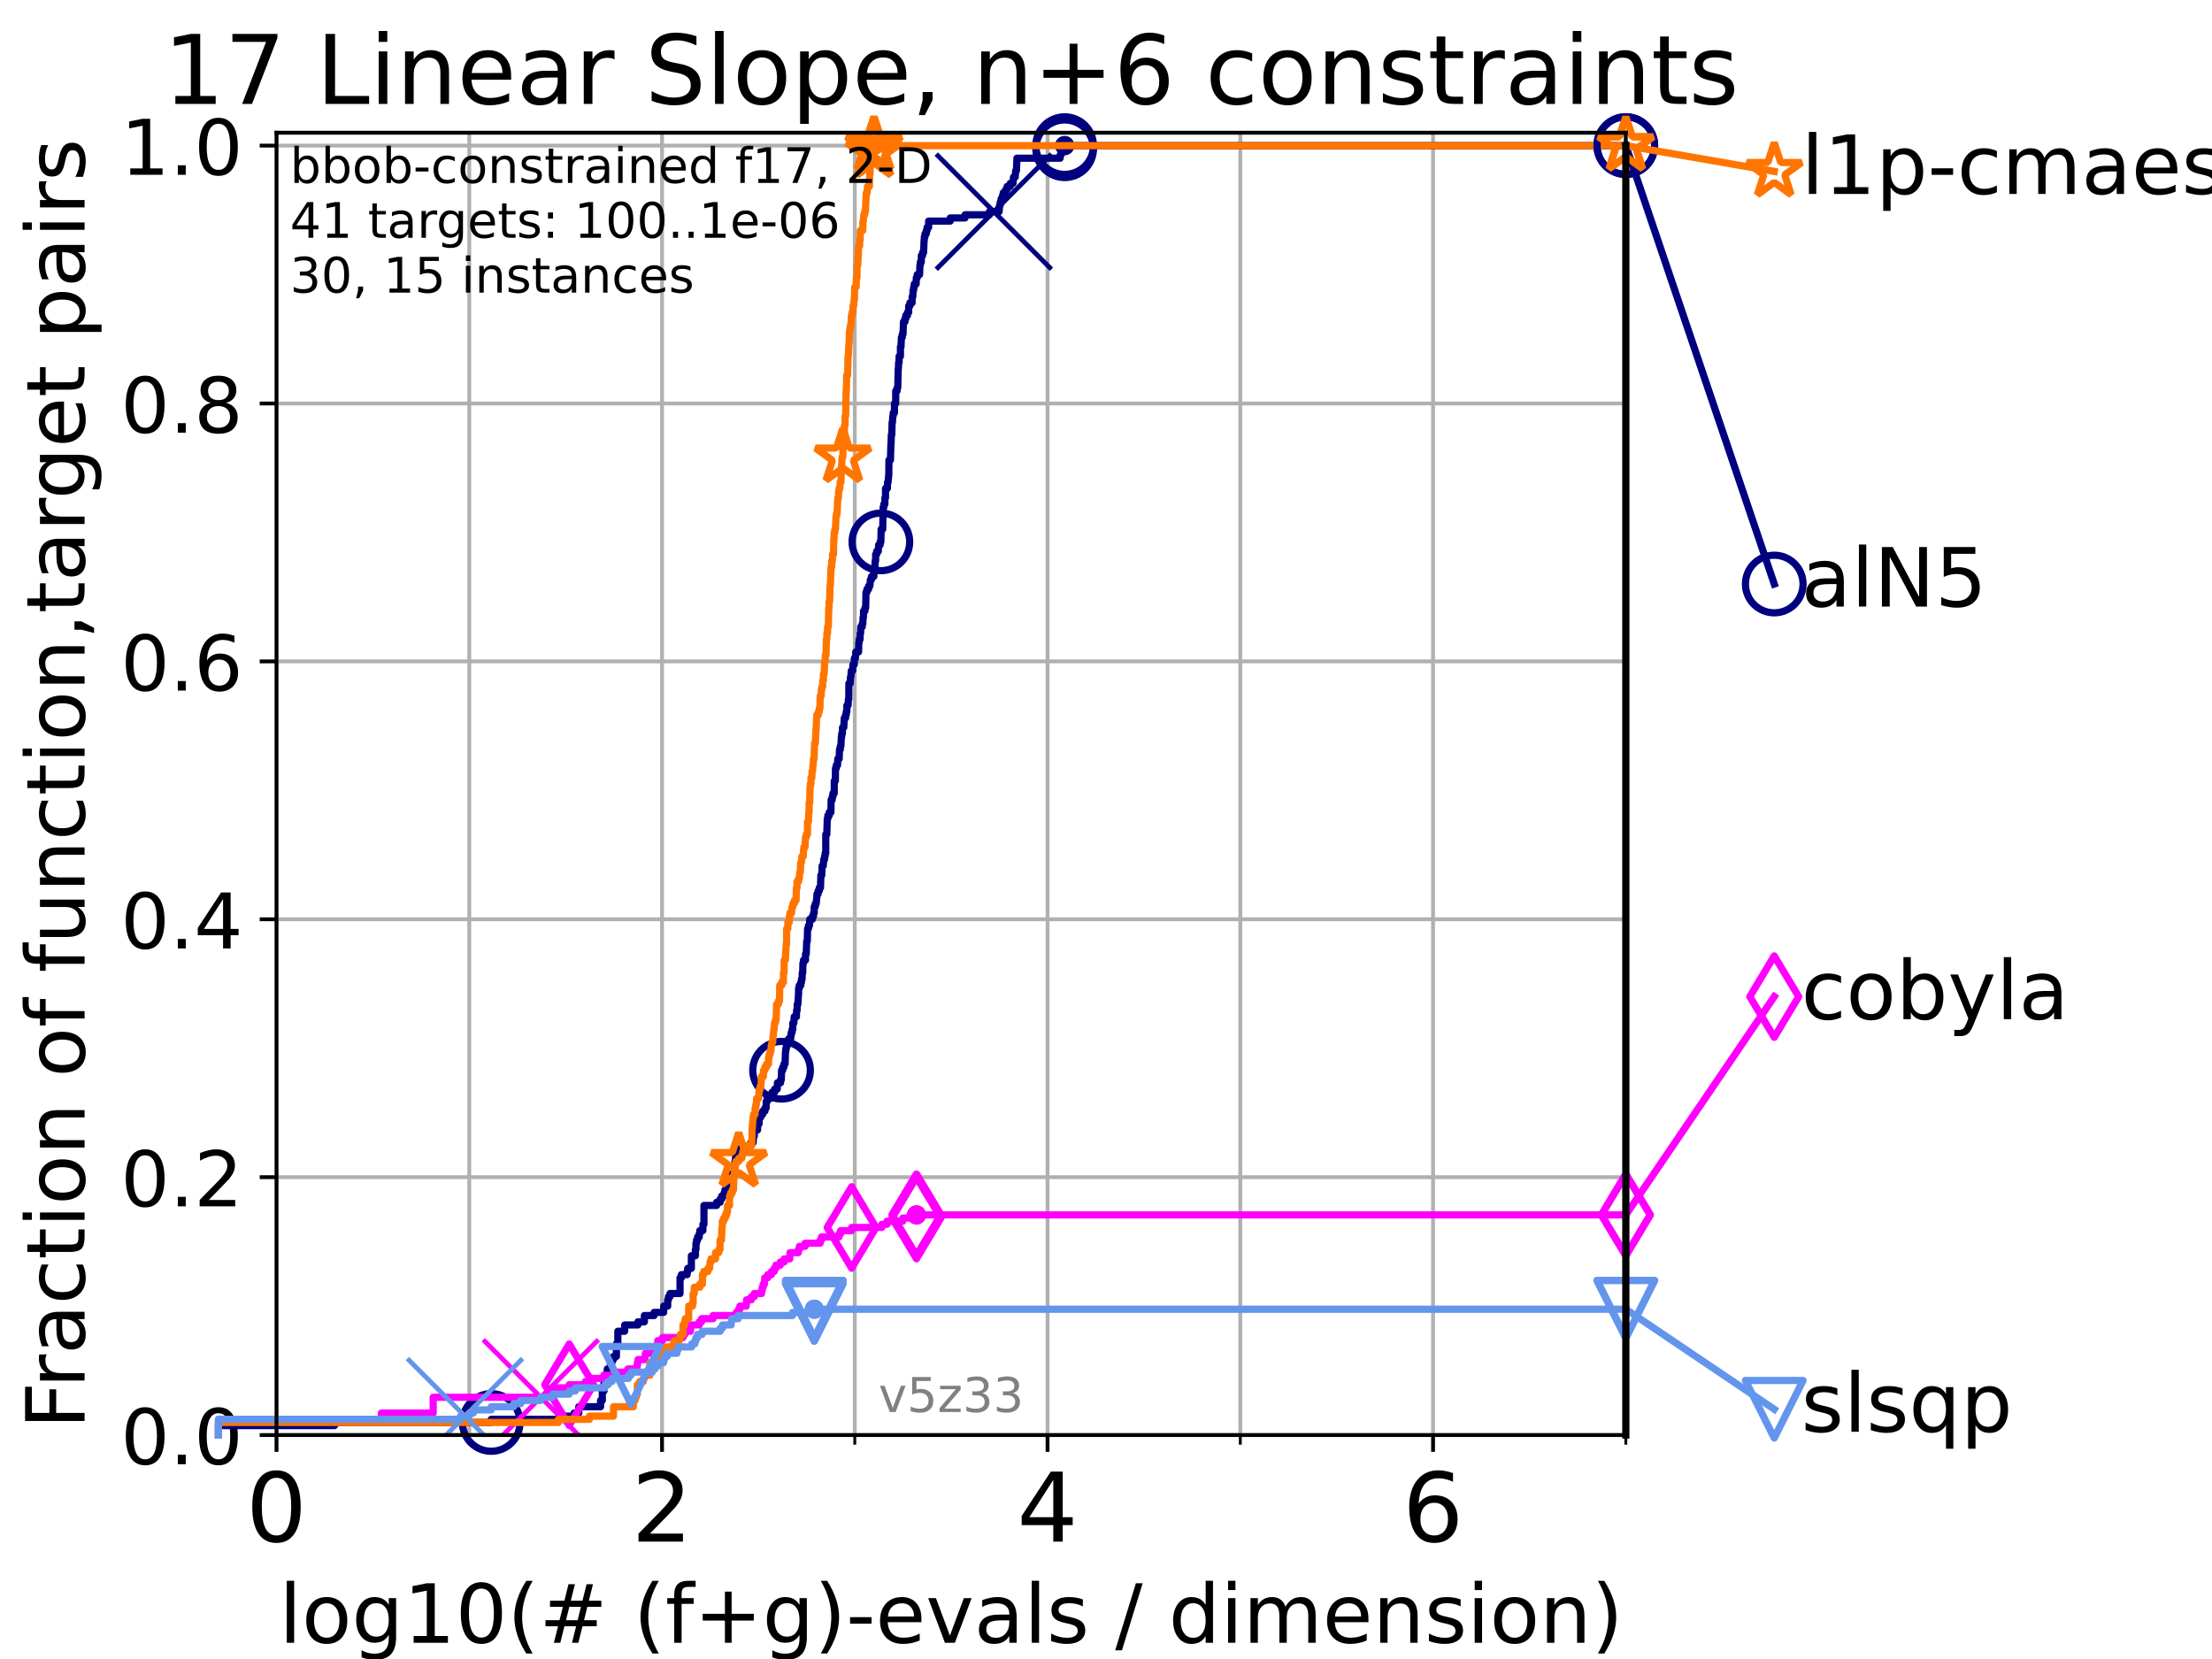 <?xml version="1.0" encoding="utf-8" standalone="no"?>
<!DOCTYPE svg PUBLIC "-//W3C//DTD SVG 1.1//EN"
  "http://www.w3.org/Graphics/SVG/1.1/DTD/svg11.dtd">
<!-- Created with matplotlib (https://matplotlib.org/) -->
<svg height="345.6pt" version="1.1" viewBox="0 0 460.8 345.6" width="460.8pt" xmlns="http://www.w3.org/2000/svg" xmlns:xlink="http://www.w3.org/1999/xlink">
 <defs>
  <style type="text/css">*{stroke-linecap:butt;stroke-linejoin:round;}</style>
 </defs>
 <g id="figure_1">
  <g id="patch_1">
   <path d="M 0 345.6 
L 460.8 345.6 
L 460.8 0 
L 0 0 
z
" style="fill:#ffffff;"/>
  </g>
  <g id="axes_1">
   <g id="patch_2">
    <path d="M 57.6 298.944 
L 338.688 298.944 
L 338.688 27.648 
L 57.6 27.648 
z
" style="fill:#ffffff;"/>
   </g>
   <g id="matplotlib.axis_1">
    <g id="xtick_1">
     <g id="line2d_1">
      <path clip-path="url(#pe1c9ae09c4)" d="M 57.6 298.944 
L 57.6 27.648 
" style="fill:none;stroke:#b0b0b0;stroke-linecap:square;stroke-width:0.8;"/>
     </g>
     <g id="line2d_2">
      <defs>
       <path d="M 0 0 
L 0 3.5 
" id="m5a0ce1abc0" style="stroke:#000000;stroke-width:0.8;"/>
      </defs>
      <g>
       <use style="stroke:#000000;stroke-width:0.8;" x="57.6" xlink:href="#m5a0ce1abc0" y="298.944"/>
      </g>
     </g>
     <g id="text_1">
      <!-- 0 -->
      <g transform="translate(51.237 321.141)scale(0.2 -0.2)">
       <defs>
        <path d="M 31.781 66.406 
Q 24.172 66.406 20.328 58.906 
Q 16.5 51.422 16.5 36.375 
Q 16.5 21.391 20.328 13.891 
Q 24.172 6.391 31.781 6.391 
Q 39.453 6.391 43.281 13.891 
Q 47.125 21.391 47.125 36.375 
Q 47.125 51.422 43.281 58.906 
Q 39.453 66.406 31.781 66.406 
z
M 31.781 74.219 
Q 44.047 74.219 50.516 64.516 
Q 56.984 54.828 56.984 36.375 
Q 56.984 17.969 50.516 8.266 
Q 44.047 -1.422 31.781 -1.422 
Q 19.531 -1.422 13.062 8.266 
Q 6.594 17.969 6.594 36.375 
Q 6.594 54.828 13.062 64.516 
Q 19.531 74.219 31.781 74.219 
z
" id="DejaVuSans-48"/>
       </defs>
       <use xlink:href="#DejaVuSans-48"/>
      </g>
     </g>
    </g>
    <g id="xtick_2">
     <g id="line2d_3">
      <path clip-path="url(#pe1c9ae09c4)" d="M 137.911 298.944 
L 137.911 27.648 
" style="fill:none;stroke:#b0b0b0;stroke-linecap:square;stroke-width:0.8;"/>
     </g>
     <g id="line2d_4">
      <g>
       <use style="stroke:#000000;stroke-width:0.8;" x="137.911" xlink:href="#m5a0ce1abc0" y="298.944"/>
      </g>
     </g>
     <g id="text_2">
      <!-- 2 -->
      <g transform="translate(131.548 321.141)scale(0.2 -0.2)">
       <defs>
        <path d="M 19.188 8.297 
L 53.609 8.297 
L 53.609 0 
L 7.328 0 
L 7.328 8.297 
Q 12.938 14.109 22.625 23.891 
Q 32.328 33.688 34.812 36.531 
Q 39.547 41.844 41.422 45.531 
Q 43.312 49.219 43.312 52.781 
Q 43.312 58.594 39.234 62.25 
Q 35.156 65.922 28.609 65.922 
Q 23.969 65.922 18.812 64.312 
Q 13.672 62.703 7.812 59.422 
L 7.812 69.391 
Q 13.766 71.781 18.938 73 
Q 24.125 74.219 28.422 74.219 
Q 39.75 74.219 46.484 68.547 
Q 53.219 62.891 53.219 53.422 
Q 53.219 48.922 51.531 44.891 
Q 49.859 40.875 45.406 35.406 
Q 44.188 33.984 37.641 27.219 
Q 31.109 20.453 19.188 8.297 
z
" id="DejaVuSans-50"/>
       </defs>
       <use xlink:href="#DejaVuSans-50"/>
      </g>
     </g>
    </g>
    <g id="xtick_3">
     <g id="line2d_5">
      <path clip-path="url(#pe1c9ae09c4)" d="M 218.222 298.944 
L 218.222 27.648 
" style="fill:none;stroke:#b0b0b0;stroke-linecap:square;stroke-width:0.8;"/>
     </g>
     <g id="line2d_6">
      <g>
       <use style="stroke:#000000;stroke-width:0.8;" x="218.222" xlink:href="#m5a0ce1abc0" y="298.944"/>
      </g>
     </g>
     <g id="text_3">
      <!-- 4 -->
      <g transform="translate(211.859 321.141)scale(0.2 -0.2)">
       <defs>
        <path d="M 37.797 64.312 
L 12.891 25.391 
L 37.797 25.391 
z
M 35.203 72.906 
L 47.609 72.906 
L 47.609 25.391 
L 58.016 25.391 
L 58.016 17.188 
L 47.609 17.188 
L 47.609 0 
L 37.797 0 
L 37.797 17.188 
L 4.891 17.188 
L 4.891 26.703 
z
" id="DejaVuSans-52"/>
       </defs>
       <use xlink:href="#DejaVuSans-52"/>
      </g>
     </g>
    </g>
    <g id="xtick_4">
     <g id="line2d_7">
      <path clip-path="url(#pe1c9ae09c4)" d="M 298.533 298.944 
L 298.533 27.648 
" style="fill:none;stroke:#b0b0b0;stroke-linecap:square;stroke-width:0.8;"/>
     </g>
     <g id="line2d_8">
      <g>
       <use style="stroke:#000000;stroke-width:0.8;" x="298.533" xlink:href="#m5a0ce1abc0" y="298.944"/>
      </g>
     </g>
     <g id="text_4">
      <!-- 6 -->
      <g transform="translate(292.17 321.141)scale(0.2 -0.2)">
       <defs>
        <path d="M 33.016 40.375 
Q 26.375 40.375 22.484 35.828 
Q 18.609 31.297 18.609 23.391 
Q 18.609 15.531 22.484 10.953 
Q 26.375 6.391 33.016 6.391 
Q 39.656 6.391 43.531 10.953 
Q 47.406 15.531 47.406 23.391 
Q 47.406 31.297 43.531 35.828 
Q 39.656 40.375 33.016 40.375 
z
M 52.594 71.297 
L 52.594 62.312 
Q 48.875 64.062 45.094 64.984 
Q 41.312 65.922 37.594 65.922 
Q 27.828 65.922 22.672 59.328 
Q 17.531 52.734 16.797 39.406 
Q 19.672 43.656 24.016 45.922 
Q 28.375 48.188 33.594 48.188 
Q 44.578 48.188 50.953 41.516 
Q 57.328 34.859 57.328 23.391 
Q 57.328 12.156 50.688 5.359 
Q 44.047 -1.422 33.016 -1.422 
Q 20.359 -1.422 13.672 8.266 
Q 6.984 17.969 6.984 36.375 
Q 6.984 53.656 15.188 63.938 
Q 23.391 74.219 37.203 74.219 
Q 40.922 74.219 44.703 73.484 
Q 48.484 72.75 52.594 71.297 
z
" id="DejaVuSans-54"/>
       </defs>
       <use xlink:href="#DejaVuSans-54"/>
      </g>
     </g>
    </g>
    <g id="xtick_5">
     <g id="line2d_9">
      <path clip-path="url(#pe1c9ae09c4)" d="M 97.755 298.944 
L 97.755 27.648 
" style="fill:none;stroke:#b0b0b0;stroke-linecap:square;stroke-width:0.8;"/>
     </g>
     <g id="line2d_10">
      <defs>
       <path d="M 0 0 
L 0 2 
" id="mfe5a8f9a32" style="stroke:#000000;stroke-width:0.6;"/>
      </defs>
      <g>
       <use style="stroke:#000000;stroke-width:0.6;" x="97.755" xlink:href="#mfe5a8f9a32" y="298.944"/>
      </g>
     </g>
    </g>
    <g id="xtick_6">
     <g id="line2d_11">
      <path clip-path="url(#pe1c9ae09c4)" d="M 178.066 298.944 
L 178.066 27.648 
" style="fill:none;stroke:#b0b0b0;stroke-linecap:square;stroke-width:0.8;"/>
     </g>
     <g id="line2d_12">
      <g>
       <use style="stroke:#000000;stroke-width:0.6;" x="178.066" xlink:href="#mfe5a8f9a32" y="298.944"/>
      </g>
     </g>
    </g>
    <g id="xtick_7">
     <g id="line2d_13">
      <path clip-path="url(#pe1c9ae09c4)" d="M 258.377 298.944 
L 258.377 27.648 
" style="fill:none;stroke:#b0b0b0;stroke-linecap:square;stroke-width:0.8;"/>
     </g>
     <g id="line2d_14">
      <g>
       <use style="stroke:#000000;stroke-width:0.6;" x="258.377" xlink:href="#mfe5a8f9a32" y="298.944"/>
      </g>
     </g>
    </g>
    <g id="xtick_8">
     <g id="line2d_15">
      <path clip-path="url(#pe1c9ae09c4)" d="M 338.688 298.944 
L 338.688 27.648 
" style="fill:none;stroke:#b0b0b0;stroke-linecap:square;stroke-width:0.8;"/>
     </g>
     <g id="line2d_16">
      <g>
       <use style="stroke:#000000;stroke-width:0.6;" x="338.688" xlink:href="#mfe5a8f9a32" y="298.944"/>
      </g>
     </g>
    </g>
    <g id="text_5">
     <!-- log10(# (f+g)-evals / dimension) -->
     <g transform="translate(58.145 342.218)scale(0.17 -0.17)">
      <defs>
       <path d="M 9.422 75.984 
L 18.406 75.984 
L 18.406 0 
L 9.422 0 
z
" id="DejaVuSans-108"/>
       <path d="M 30.609 48.391 
Q 23.391 48.391 19.188 42.75 
Q 14.984 37.109 14.984 27.297 
Q 14.984 17.484 19.156 11.844 
Q 23.344 6.203 30.609 6.203 
Q 37.797 6.203 41.984 11.859 
Q 46.188 17.531 46.188 27.297 
Q 46.188 37.016 41.984 42.703 
Q 37.797 48.391 30.609 48.391 
z
M 30.609 56 
Q 42.328 56 49.016 48.375 
Q 55.719 40.766 55.719 27.297 
Q 55.719 13.875 49.016 6.219 
Q 42.328 -1.422 30.609 -1.422 
Q 18.844 -1.422 12.172 6.219 
Q 5.516 13.875 5.516 27.297 
Q 5.516 40.766 12.172 48.375 
Q 18.844 56 30.609 56 
z
" id="DejaVuSans-111"/>
       <path d="M 45.406 27.984 
Q 45.406 37.75 41.375 43.109 
Q 37.359 48.484 30.078 48.484 
Q 22.859 48.484 18.828 43.109 
Q 14.797 37.75 14.797 27.984 
Q 14.797 18.266 18.828 12.891 
Q 22.859 7.516 30.078 7.516 
Q 37.359 7.516 41.375 12.891 
Q 45.406 18.266 45.406 27.984 
z
M 54.391 6.781 
Q 54.391 -7.172 48.188 -13.984 
Q 42 -20.797 29.203 -20.797 
Q 24.469 -20.797 20.266 -20.094 
Q 16.062 -19.391 12.109 -17.922 
L 12.109 -9.188 
Q 16.062 -11.328 19.922 -12.344 
Q 23.781 -13.375 27.781 -13.375 
Q 36.625 -13.375 41.016 -8.766 
Q 45.406 -4.156 45.406 5.172 
L 45.406 9.625 
Q 42.625 4.781 38.281 2.391 
Q 33.938 0 27.875 0 
Q 17.828 0 11.672 7.656 
Q 5.516 15.328 5.516 27.984 
Q 5.516 40.672 11.672 48.328 
Q 17.828 56 27.875 56 
Q 33.938 56 38.281 53.609 
Q 42.625 51.219 45.406 46.391 
L 45.406 54.688 
L 54.391 54.688 
z
" id="DejaVuSans-103"/>
       <path d="M 12.406 8.297 
L 28.516 8.297 
L 28.516 63.922 
L 10.984 60.406 
L 10.984 69.391 
L 28.422 72.906 
L 38.281 72.906 
L 38.281 8.297 
L 54.391 8.297 
L 54.391 0 
L 12.406 0 
z
" id="DejaVuSans-49"/>
       <path d="M 31 75.875 
Q 24.469 64.656 21.281 53.656 
Q 18.109 42.672 18.109 31.391 
Q 18.109 20.125 21.312 9.062 
Q 24.516 -2 31 -13.188 
L 23.188 -13.188 
Q 15.875 -1.703 12.234 9.375 
Q 8.594 20.453 8.594 31.391 
Q 8.594 42.281 12.203 53.312 
Q 15.828 64.359 23.188 75.875 
z
" id="DejaVuSans-40"/>
       <path d="M 51.125 44 
L 36.922 44 
L 32.812 27.688 
L 47.125 27.688 
z
M 43.797 71.781 
L 38.719 51.516 
L 52.984 51.516 
L 58.109 71.781 
L 65.922 71.781 
L 60.891 51.516 
L 76.125 51.516 
L 76.125 44 
L 58.984 44 
L 54.984 27.688 
L 70.516 27.688 
L 70.516 20.219 
L 53.078 20.219 
L 48 0 
L 40.188 0 
L 45.219 20.219 
L 30.906 20.219 
L 25.875 0 
L 18.016 0 
L 23.094 20.219 
L 7.719 20.219 
L 7.719 27.688 
L 24.906 27.688 
L 29 44 
L 13.281 44 
L 13.281 51.516 
L 30.906 51.516 
L 35.891 71.781 
z
" id="DejaVuSans-35"/>
       <path id="DejaVuSans-32"/>
       <path d="M 37.109 75.984 
L 37.109 68.5 
L 28.516 68.5 
Q 23.688 68.5 21.797 66.547 
Q 19.922 64.594 19.922 59.516 
L 19.922 54.688 
L 34.719 54.688 
L 34.719 47.703 
L 19.922 47.703 
L 19.922 0 
L 10.891 0 
L 10.891 47.703 
L 2.297 47.703 
L 2.297 54.688 
L 10.891 54.688 
L 10.891 58.5 
Q 10.891 67.625 15.141 71.797 
Q 19.391 75.984 28.609 75.984 
z
" id="DejaVuSans-102"/>
       <path d="M 46 62.703 
L 46 35.5 
L 73.188 35.5 
L 73.188 27.203 
L 46 27.203 
L 46 0 
L 37.797 0 
L 37.797 27.203 
L 10.594 27.203 
L 10.594 35.5 
L 37.797 35.5 
L 37.797 62.703 
z
" id="DejaVuSans-43"/>
       <path d="M 8.016 75.875 
L 15.828 75.875 
Q 23.141 64.359 26.781 53.312 
Q 30.422 42.281 30.422 31.391 
Q 30.422 20.453 26.781 9.375 
Q 23.141 -1.703 15.828 -13.188 
L 8.016 -13.188 
Q 14.5 -2 17.703 9.062 
Q 20.906 20.125 20.906 31.391 
Q 20.906 42.672 17.703 53.656 
Q 14.5 64.656 8.016 75.875 
z
" id="DejaVuSans-41"/>
       <path d="M 4.891 31.391 
L 31.203 31.391 
L 31.203 23.391 
L 4.891 23.391 
z
" id="DejaVuSans-45"/>
       <path d="M 56.203 29.594 
L 56.203 25.203 
L 14.891 25.203 
Q 15.484 15.922 20.484 11.062 
Q 25.484 6.203 34.422 6.203 
Q 39.594 6.203 44.453 7.469 
Q 49.312 8.734 54.109 11.281 
L 54.109 2.781 
Q 49.266 0.734 44.188 -0.344 
Q 39.109 -1.422 33.891 -1.422 
Q 20.797 -1.422 13.156 6.188 
Q 5.516 13.812 5.516 26.812 
Q 5.516 40.234 12.766 48.109 
Q 20.016 56 32.328 56 
Q 43.359 56 49.781 48.891 
Q 56.203 41.797 56.203 29.594 
z
M 47.219 32.234 
Q 47.125 39.594 43.094 43.984 
Q 39.062 48.391 32.422 48.391 
Q 24.906 48.391 20.391 44.141 
Q 15.875 39.891 15.188 32.172 
z
" id="DejaVuSans-101"/>
       <path d="M 2.984 54.688 
L 12.5 54.688 
L 29.594 8.797 
L 46.688 54.688 
L 56.203 54.688 
L 35.688 0 
L 23.484 0 
z
" id="DejaVuSans-118"/>
       <path d="M 34.281 27.484 
Q 23.391 27.484 19.188 25 
Q 14.984 22.516 14.984 16.5 
Q 14.984 11.719 18.141 8.906 
Q 21.297 6.109 26.703 6.109 
Q 34.188 6.109 38.703 11.406 
Q 43.219 16.703 43.219 25.484 
L 43.219 27.484 
z
M 52.203 31.203 
L 52.203 0 
L 43.219 0 
L 43.219 8.297 
Q 40.141 3.328 35.547 0.953 
Q 30.953 -1.422 24.312 -1.422 
Q 15.922 -1.422 10.953 3.297 
Q 6 8.016 6 15.922 
Q 6 25.141 12.172 29.828 
Q 18.359 34.516 30.609 34.516 
L 43.219 34.516 
L 43.219 35.406 
Q 43.219 41.609 39.141 45 
Q 35.062 48.391 27.688 48.391 
Q 23 48.391 18.547 47.266 
Q 14.109 46.141 10.016 43.891 
L 10.016 52.203 
Q 14.938 54.109 19.578 55.047 
Q 24.219 56 28.609 56 
Q 40.484 56 46.344 49.844 
Q 52.203 43.703 52.203 31.203 
z
" id="DejaVuSans-97"/>
       <path d="M 44.281 53.078 
L 44.281 44.578 
Q 40.484 46.531 36.375 47.5 
Q 32.281 48.484 27.875 48.484 
Q 21.188 48.484 17.844 46.438 
Q 14.5 44.391 14.5 40.281 
Q 14.5 37.156 16.891 35.375 
Q 19.281 33.594 26.516 31.984 
L 29.594 31.297 
Q 39.156 29.25 43.188 25.516 
Q 47.219 21.781 47.219 15.094 
Q 47.219 7.469 41.188 3.016 
Q 35.156 -1.422 24.609 -1.422 
Q 20.219 -1.422 15.453 -0.562 
Q 10.688 0.297 5.422 2 
L 5.422 11.281 
Q 10.406 8.688 15.234 7.391 
Q 20.062 6.109 24.812 6.109 
Q 31.156 6.109 34.562 8.281 
Q 37.984 10.453 37.984 14.406 
Q 37.984 18.062 35.516 20.016 
Q 33.062 21.969 24.703 23.781 
L 21.578 24.516 
Q 13.234 26.266 9.516 29.906 
Q 5.812 33.547 5.812 39.891 
Q 5.812 47.609 11.281 51.797 
Q 16.75 56 26.812 56 
Q 31.781 56 36.172 55.266 
Q 40.578 54.547 44.281 53.078 
z
" id="DejaVuSans-115"/>
       <path d="M 25.391 72.906 
L 33.688 72.906 
L 8.297 -9.281 
L 0 -9.281 
z
" id="DejaVuSans-47"/>
       <path d="M 45.406 46.391 
L 45.406 75.984 
L 54.391 75.984 
L 54.391 0 
L 45.406 0 
L 45.406 8.203 
Q 42.578 3.328 38.25 0.953 
Q 33.938 -1.422 27.875 -1.422 
Q 17.969 -1.422 11.734 6.484 
Q 5.516 14.406 5.516 27.297 
Q 5.516 40.188 11.734 48.094 
Q 17.969 56 27.875 56 
Q 33.938 56 38.25 53.625 
Q 42.578 51.266 45.406 46.391 
z
M 14.797 27.297 
Q 14.797 17.391 18.875 11.75 
Q 22.953 6.109 30.078 6.109 
Q 37.203 6.109 41.297 11.75 
Q 45.406 17.391 45.406 27.297 
Q 45.406 37.203 41.297 42.844 
Q 37.203 48.484 30.078 48.484 
Q 22.953 48.484 18.875 42.844 
Q 14.797 37.203 14.797 27.297 
z
" id="DejaVuSans-100"/>
       <path d="M 9.422 54.688 
L 18.406 54.688 
L 18.406 0 
L 9.422 0 
z
M 9.422 75.984 
L 18.406 75.984 
L 18.406 64.594 
L 9.422 64.594 
z
" id="DejaVuSans-105"/>
       <path d="M 52 44.188 
Q 55.375 50.25 60.062 53.125 
Q 64.75 56 71.094 56 
Q 79.641 56 84.281 50.016 
Q 88.922 44.047 88.922 33.016 
L 88.922 0 
L 79.891 0 
L 79.891 32.719 
Q 79.891 40.578 77.094 44.375 
Q 74.312 48.188 68.609 48.188 
Q 61.625 48.188 57.562 43.547 
Q 53.516 38.922 53.516 30.906 
L 53.516 0 
L 44.484 0 
L 44.484 32.719 
Q 44.484 40.625 41.703 44.406 
Q 38.922 48.188 33.109 48.188 
Q 26.219 48.188 22.156 43.531 
Q 18.109 38.875 18.109 30.906 
L 18.109 0 
L 9.078 0 
L 9.078 54.688 
L 18.109 54.688 
L 18.109 46.188 
Q 21.188 51.219 25.484 53.609 
Q 29.781 56 35.688 56 
Q 41.656 56 45.828 52.969 
Q 50 49.953 52 44.188 
z
" id="DejaVuSans-109"/>
       <path d="M 54.891 33.016 
L 54.891 0 
L 45.906 0 
L 45.906 32.719 
Q 45.906 40.484 42.875 44.328 
Q 39.844 48.188 33.797 48.188 
Q 26.516 48.188 22.312 43.547 
Q 18.109 38.922 18.109 30.906 
L 18.109 0 
L 9.078 0 
L 9.078 54.688 
L 18.109 54.688 
L 18.109 46.188 
Q 21.344 51.125 25.703 53.562 
Q 30.078 56 35.797 56 
Q 45.219 56 50.047 50.172 
Q 54.891 44.344 54.891 33.016 
z
" id="DejaVuSans-110"/>
      </defs>
      <use xlink:href="#DejaVuSans-108"/>
      <use x="27.783" xlink:href="#DejaVuSans-111"/>
      <use x="88.965" xlink:href="#DejaVuSans-103"/>
      <use x="152.441" xlink:href="#DejaVuSans-49"/>
      <use x="216.064" xlink:href="#DejaVuSans-48"/>
      <use x="279.688" xlink:href="#DejaVuSans-40"/>
      <use x="318.701" xlink:href="#DejaVuSans-35"/>
      <use x="402.49" xlink:href="#DejaVuSans-32"/>
      <use x="434.277" xlink:href="#DejaVuSans-40"/>
      <use x="473.291" xlink:href="#DejaVuSans-102"/>
      <use x="508.496" xlink:href="#DejaVuSans-43"/>
      <use x="592.285" xlink:href="#DejaVuSans-103"/>
      <use x="655.762" xlink:href="#DejaVuSans-41"/>
      <use x="694.775" xlink:href="#DejaVuSans-45"/>
      <use x="730.859" xlink:href="#DejaVuSans-101"/>
      <use x="792.383" xlink:href="#DejaVuSans-118"/>
      <use x="851.562" xlink:href="#DejaVuSans-97"/>
      <use x="912.842" xlink:href="#DejaVuSans-108"/>
      <use x="940.625" xlink:href="#DejaVuSans-115"/>
      <use x="992.725" xlink:href="#DejaVuSans-32"/>
      <use x="1024.512" xlink:href="#DejaVuSans-47"/>
      <use x="1058.203" xlink:href="#DejaVuSans-32"/>
      <use x="1089.99" xlink:href="#DejaVuSans-100"/>
      <use x="1153.467" xlink:href="#DejaVuSans-105"/>
      <use x="1181.25" xlink:href="#DejaVuSans-109"/>
      <use x="1278.662" xlink:href="#DejaVuSans-101"/>
      <use x="1340.186" xlink:href="#DejaVuSans-110"/>
      <use x="1403.564" xlink:href="#DejaVuSans-115"/>
      <use x="1455.664" xlink:href="#DejaVuSans-105"/>
      <use x="1483.447" xlink:href="#DejaVuSans-111"/>
      <use x="1544.629" xlink:href="#DejaVuSans-110"/>
      <use x="1608.008" xlink:href="#DejaVuSans-41"/>
     </g>
    </g>
   </g>
   <g id="matplotlib.axis_2">
    <g id="ytick_1">
     <g id="line2d_17">
      <path clip-path="url(#pe1c9ae09c4)" d="M 57.6 298.944 
L 338.688 298.944 
" style="fill:none;stroke:#b0b0b0;stroke-linecap:square;stroke-width:0.8;"/>
     </g>
     <g id="line2d_18">
      <defs>
       <path d="M 0 0 
L -3.5 0 
" id="mff4136a26e" style="stroke:#000000;stroke-width:0.8;"/>
      </defs>
      <g>
       <use style="stroke:#000000;stroke-width:0.8;" x="57.6" xlink:href="#mff4136a26e" y="298.944"/>
      </g>
     </g>
     <g id="text_6">
      <!-- 0.0 -->
      <g transform="translate(25.155 305.023)scale(0.16 -0.16)">
       <defs>
        <path d="M 10.688 12.406 
L 21 12.406 
L 21 0 
L 10.688 0 
z
" id="DejaVuSans-46"/>
       </defs>
       <use xlink:href="#DejaVuSans-48"/>
       <use x="63.623" xlink:href="#DejaVuSans-46"/>
       <use x="95.41" xlink:href="#DejaVuSans-48"/>
      </g>
     </g>
    </g>
    <g id="ytick_2">
     <g id="line2d_19">
      <path clip-path="url(#pe1c9ae09c4)" d="M 57.6 245.222 
L 338.688 245.222 
" style="fill:none;stroke:#b0b0b0;stroke-linecap:square;stroke-width:0.8;"/>
     </g>
     <g id="line2d_20">
      <g>
       <use style="stroke:#000000;stroke-width:0.8;" x="57.6" xlink:href="#mff4136a26e" y="245.222"/>
      </g>
     </g>
     <g id="text_7">
      <!-- 0.2 -->
      <g transform="translate(25.155 251.301)scale(0.16 -0.16)">
       <use xlink:href="#DejaVuSans-48"/>
       <use x="63.623" xlink:href="#DejaVuSans-46"/>
       <use x="95.41" xlink:href="#DejaVuSans-50"/>
      </g>
     </g>
    </g>
    <g id="ytick_3">
     <g id="line2d_21">
      <path clip-path="url(#pe1c9ae09c4)" d="M 57.6 191.5 
L 338.688 191.5 
" style="fill:none;stroke:#b0b0b0;stroke-linecap:square;stroke-width:0.8;"/>
     </g>
     <g id="line2d_22">
      <g>
       <use style="stroke:#000000;stroke-width:0.8;" x="57.6" xlink:href="#mff4136a26e" y="191.5"/>
      </g>
     </g>
     <g id="text_8">
      <!-- 0.4 -->
      <g transform="translate(25.155 197.579)scale(0.16 -0.16)">
       <use xlink:href="#DejaVuSans-48"/>
       <use x="63.623" xlink:href="#DejaVuSans-46"/>
       <use x="95.41" xlink:href="#DejaVuSans-52"/>
      </g>
     </g>
    </g>
    <g id="ytick_4">
     <g id="line2d_23">
      <path clip-path="url(#pe1c9ae09c4)" d="M 57.6 137.778 
L 338.688 137.778 
" style="fill:none;stroke:#b0b0b0;stroke-linecap:square;stroke-width:0.8;"/>
     </g>
     <g id="line2d_24">
      <g>
       <use style="stroke:#000000;stroke-width:0.8;" x="57.6" xlink:href="#mff4136a26e" y="137.778"/>
      </g>
     </g>
     <g id="text_9">
      <!-- 0.6 -->
      <g transform="translate(25.155 143.857)scale(0.16 -0.16)">
       <use xlink:href="#DejaVuSans-48"/>
       <use x="63.623" xlink:href="#DejaVuSans-46"/>
       <use x="95.41" xlink:href="#DejaVuSans-54"/>
      </g>
     </g>
    </g>
    <g id="ytick_5">
     <g id="line2d_25">
      <path clip-path="url(#pe1c9ae09c4)" d="M 57.6 84.056 
L 338.688 84.056 
" style="fill:none;stroke:#b0b0b0;stroke-linecap:square;stroke-width:0.8;"/>
     </g>
     <g id="line2d_26">
      <g>
       <use style="stroke:#000000;stroke-width:0.8;" x="57.6" xlink:href="#mff4136a26e" y="84.056"/>
      </g>
     </g>
     <g id="text_10">
      <!-- 0.8 -->
      <g transform="translate(25.155 90.135)scale(0.16 -0.16)">
       <defs>
        <path d="M 31.781 34.625 
Q 24.75 34.625 20.719 30.859 
Q 16.703 27.094 16.703 20.516 
Q 16.703 13.922 20.719 10.156 
Q 24.75 6.391 31.781 6.391 
Q 38.812 6.391 42.859 10.172 
Q 46.922 13.969 46.922 20.516 
Q 46.922 27.094 42.891 30.859 
Q 38.875 34.625 31.781 34.625 
z
M 21.922 38.812 
Q 15.578 40.375 12.031 44.719 
Q 8.5 49.078 8.5 55.328 
Q 8.5 64.062 14.719 69.141 
Q 20.953 74.219 31.781 74.219 
Q 42.672 74.219 48.875 69.141 
Q 55.078 64.062 55.078 55.328 
Q 55.078 49.078 51.531 44.719 
Q 48 40.375 41.703 38.812 
Q 48.828 37.156 52.797 32.312 
Q 56.781 27.484 56.781 20.516 
Q 56.781 9.906 50.312 4.234 
Q 43.844 -1.422 31.781 -1.422 
Q 19.734 -1.422 13.25 4.234 
Q 6.781 9.906 6.781 20.516 
Q 6.781 27.484 10.781 32.312 
Q 14.797 37.156 21.922 38.812 
z
M 18.312 54.391 
Q 18.312 48.734 21.844 45.562 
Q 25.391 42.391 31.781 42.391 
Q 38.141 42.391 41.719 45.562 
Q 45.312 48.734 45.312 54.391 
Q 45.312 60.062 41.719 63.234 
Q 38.141 66.406 31.781 66.406 
Q 25.391 66.406 21.844 63.234 
Q 18.312 60.062 18.312 54.391 
z
" id="DejaVuSans-56"/>
       </defs>
       <use xlink:href="#DejaVuSans-48"/>
       <use x="63.623" xlink:href="#DejaVuSans-46"/>
       <use x="95.41" xlink:href="#DejaVuSans-56"/>
      </g>
     </g>
    </g>
    <g id="ytick_6">
     <g id="line2d_27">
      <path clip-path="url(#pe1c9ae09c4)" d="M 57.6 30.334 
L 338.688 30.334 
" style="fill:none;stroke:#b0b0b0;stroke-linecap:square;stroke-width:0.8;"/>
     </g>
     <g id="line2d_28">
      <g>
       <use style="stroke:#000000;stroke-width:0.8;" x="57.6" xlink:href="#mff4136a26e" y="30.334"/>
      </g>
     </g>
     <g id="text_11">
      <!-- 1.0 -->
      <g transform="translate(25.155 36.413)scale(0.16 -0.16)">
       <use xlink:href="#DejaVuSans-49"/>
       <use x="63.623" xlink:href="#DejaVuSans-46"/>
       <use x="95.41" xlink:href="#DejaVuSans-48"/>
      </g>
     </g>
    </g>
    <g id="text_12">
     <!-- Fraction of function,target pairs -->
     <g transform="translate(17.62 297.681)rotate(-90)scale(0.17 -0.17)">
      <defs>
       <path d="M 9.812 72.906 
L 51.703 72.906 
L 51.703 64.594 
L 19.672 64.594 
L 19.672 43.109 
L 48.578 43.109 
L 48.578 34.812 
L 19.672 34.812 
L 19.672 0 
L 9.812 0 
z
" id="DejaVuSans-70"/>
       <path d="M 41.109 46.297 
Q 39.594 47.172 37.812 47.578 
Q 36.031 48 33.891 48 
Q 26.266 48 22.188 43.047 
Q 18.109 38.094 18.109 28.812 
L 18.109 0 
L 9.078 0 
L 9.078 54.688 
L 18.109 54.688 
L 18.109 46.188 
Q 20.953 51.172 25.484 53.578 
Q 30.031 56 36.531 56 
Q 37.453 56 38.578 55.875 
Q 39.703 55.766 41.062 55.516 
z
" id="DejaVuSans-114"/>
       <path d="M 48.781 52.594 
L 48.781 44.188 
Q 44.969 46.297 41.141 47.344 
Q 37.312 48.391 33.406 48.391 
Q 24.656 48.391 19.812 42.844 
Q 14.984 37.312 14.984 27.297 
Q 14.984 17.281 19.812 11.734 
Q 24.656 6.203 33.406 6.203 
Q 37.312 6.203 41.141 7.25 
Q 44.969 8.297 48.781 10.406 
L 48.781 2.094 
Q 45.016 0.344 40.984 -0.531 
Q 36.969 -1.422 32.422 -1.422 
Q 20.062 -1.422 12.781 6.344 
Q 5.516 14.109 5.516 27.297 
Q 5.516 40.672 12.859 48.328 
Q 20.219 56 33.016 56 
Q 37.156 56 41.109 55.141 
Q 45.062 54.297 48.781 52.594 
z
" id="DejaVuSans-99"/>
       <path d="M 18.312 70.219 
L 18.312 54.688 
L 36.812 54.688 
L 36.812 47.703 
L 18.312 47.703 
L 18.312 18.016 
Q 18.312 11.328 20.141 9.422 
Q 21.969 7.516 27.594 7.516 
L 36.812 7.516 
L 36.812 0 
L 27.594 0 
Q 17.188 0 13.234 3.875 
Q 9.281 7.766 9.281 18.016 
L 9.281 47.703 
L 2.688 47.703 
L 2.688 54.688 
L 9.281 54.688 
L 9.281 70.219 
z
" id="DejaVuSans-116"/>
       <path d="M 8.5 21.578 
L 8.5 54.688 
L 17.484 54.688 
L 17.484 21.922 
Q 17.484 14.156 20.5 10.266 
Q 23.531 6.391 29.594 6.391 
Q 36.859 6.391 41.078 11.031 
Q 45.312 15.672 45.312 23.688 
L 45.312 54.688 
L 54.297 54.688 
L 54.297 0 
L 45.312 0 
L 45.312 8.406 
Q 42.047 3.422 37.719 1 
Q 33.406 -1.422 27.688 -1.422 
Q 18.266 -1.422 13.375 4.438 
Q 8.5 10.297 8.5 21.578 
z
M 31.109 56 
z
" id="DejaVuSans-117"/>
       <path d="M 11.719 12.406 
L 22.016 12.406 
L 22.016 4 
L 14.016 -11.625 
L 7.719 -11.625 
L 11.719 4 
z
" id="DejaVuSans-44"/>
       <path d="M 18.109 8.203 
L 18.109 -20.797 
L 9.078 -20.797 
L 9.078 54.688 
L 18.109 54.688 
L 18.109 46.391 
Q 20.953 51.266 25.266 53.625 
Q 29.594 56 35.594 56 
Q 45.562 56 51.781 48.094 
Q 58.016 40.188 58.016 27.297 
Q 58.016 14.406 51.781 6.484 
Q 45.562 -1.422 35.594 -1.422 
Q 29.594 -1.422 25.266 0.953 
Q 20.953 3.328 18.109 8.203 
z
M 48.688 27.297 
Q 48.688 37.203 44.609 42.844 
Q 40.531 48.484 33.406 48.484 
Q 26.266 48.484 22.188 42.844 
Q 18.109 37.203 18.109 27.297 
Q 18.109 17.391 22.188 11.75 
Q 26.266 6.109 33.406 6.109 
Q 40.531 6.109 44.609 11.75 
Q 48.688 17.391 48.688 27.297 
z
" id="DejaVuSans-112"/>
      </defs>
      <use xlink:href="#DejaVuSans-70"/>
      <use x="50.27" xlink:href="#DejaVuSans-114"/>
      <use x="91.383" xlink:href="#DejaVuSans-97"/>
      <use x="152.662" xlink:href="#DejaVuSans-99"/>
      <use x="207.643" xlink:href="#DejaVuSans-116"/>
      <use x="246.852" xlink:href="#DejaVuSans-105"/>
      <use x="274.635" xlink:href="#DejaVuSans-111"/>
      <use x="335.816" xlink:href="#DejaVuSans-110"/>
      <use x="399.195" xlink:href="#DejaVuSans-32"/>
      <use x="430.982" xlink:href="#DejaVuSans-111"/>
      <use x="492.164" xlink:href="#DejaVuSans-102"/>
      <use x="527.369" xlink:href="#DejaVuSans-32"/>
      <use x="559.156" xlink:href="#DejaVuSans-102"/>
      <use x="594.361" xlink:href="#DejaVuSans-117"/>
      <use x="657.74" xlink:href="#DejaVuSans-110"/>
      <use x="721.119" xlink:href="#DejaVuSans-99"/>
      <use x="776.1" xlink:href="#DejaVuSans-116"/>
      <use x="815.309" xlink:href="#DejaVuSans-105"/>
      <use x="843.092" xlink:href="#DejaVuSans-111"/>
      <use x="904.273" xlink:href="#DejaVuSans-110"/>
      <use x="967.652" xlink:href="#DejaVuSans-44"/>
      <use x="999.439" xlink:href="#DejaVuSans-116"/>
      <use x="1038.648" xlink:href="#DejaVuSans-97"/>
      <use x="1099.928" xlink:href="#DejaVuSans-114"/>
      <use x="1139.291" xlink:href="#DejaVuSans-103"/>
      <use x="1202.768" xlink:href="#DejaVuSans-101"/>
      <use x="1264.291" xlink:href="#DejaVuSans-116"/>
      <use x="1303.5" xlink:href="#DejaVuSans-32"/>
      <use x="1335.287" xlink:href="#DejaVuSans-112"/>
      <use x="1398.764" xlink:href="#DejaVuSans-97"/>
      <use x="1460.043" xlink:href="#DejaVuSans-105"/>
      <use x="1487.826" xlink:href="#DejaVuSans-114"/>
      <use x="1528.939" xlink:href="#DejaVuSans-115"/>
     </g>
    </g>
   </g>
   <g id="line2d_29">
    <defs>
     <path d="M 0 1.5 
C 0.398 1.5 0.779 1.342 1.061 1.061 
C 1.342 0.779 1.5 0.398 1.5 0 
C 1.5 -0.398 1.342 -0.779 1.061 -1.061 
C 0.779 -1.342 0.398 -1.5 0 -1.5 
C -0.398 -1.5 -0.779 -1.342 -1.061 -1.061 
C -1.342 -0.779 -1.5 -0.398 -1.5 0 
C -1.5 0.398 -1.342 0.779 -1.061 1.061 
C -0.779 1.342 -0.398 1.5 0 1.5 
z
" id="ma5989bfa31" style="stroke:#000080;"/>
    </defs>
    <g>
     <use style="fill:#000080;stroke:#000080;" x="221.785" xlink:href="#ma5989bfa31" y="30.334"/>
     <use style="fill:#000080;stroke:#000080;" x="221.785" xlink:href="#ma5989bfa31" y="30.334"/>
    </g>
   </g>
   <g id="line2d_30">
    <path d="M 45.512 298.944 
L 45.512 296.979 
L 69.688 296.979 
L 69.688 296.323 
L 102.331 296.323 
L 102.331 295.668 
L 117.486 295.668 
L 117.486 295.013 
L 119.603 295.013 
L 119.603 294.358 
L 120.572 294.358 
L 120.572 293.048 
L 125.111 293.048 
L 125.111 291.737 
L 125.471 291.737 
L 125.471 289.772 
L 125.823 289.772 
L 125.823 286.496 
L 126.507 286.496 
L 126.507 285.186 
L 127.165 285.186 
L 127.165 283.876 
L 127.485 283.876 
L 127.485 283.22 
L 127.799 283.22 
L 127.799 282.565 
L 128.411 282.565 
L 128.411 279.945 
L 128.709 279.945 
L 128.709 277.324 
L 130.128 277.324 
L 130.128 276.014 
L 132.894 276.014 
L 132.894 275.359 
L 134.236 275.359 
L 134.236 274.048 
L 136.266 274.048 
L 136.266 273.393 
L 138.256 273.393 
L 138.256 272.083 
L 139.091 272.083 
L 139.091 270.773 
L 139.253 270.773 
L 139.253 270.118 
L 139.573 270.118 
L 139.573 269.462 
L 141.662 269.462 
L 141.662 266.187 
L 141.941 266.187 
L 141.941 265.532 
L 143.144 265.532 
L 143.144 264.876 
L 143.273 264.876 
L 143.273 264.221 
L 144.026 264.221 
L 144.026 261.601 
L 144.865 261.601 
L 144.865 260.29 
L 144.982 260.29 
L 144.982 258.98 
L 145.098 258.98 
L 145.098 258.325 
L 145.327 258.325 
L 145.327 257.67 
L 145.666 257.67 
L 145.666 257.015 
L 145.777 257.015 
L 145.777 256.36 
L 146.431 256.36 
L 146.431 255.049 
L 146.644 255.049 
L 146.644 251.118 
L 149.287 251.118 
L 149.287 250.463 
L 149.999 250.463 
L 149.999 249.808 
L 150.344 249.808 
L 150.344 249.153 
L 150.85 249.153 
L 150.85 248.498 
L 151.015 248.498 
L 151.015 247.843 
L 151.502 247.843 
L 151.502 245.877 
L 151.819 245.877 
L 151.819 245.222 
L 151.975 245.222 
L 151.975 244.567 
L 153.032 244.567 
L 153.106 241.946 
L 153.178 241.946 
L 153.251 240.636 
L 153.68 240.636 
L 153.68 239.326 
L 155.679 239.326 
L 155.679 238.671 
L 156.418 238.671 
L 156.418 238.015 
L 156.895 238.015 
L 156.953 236.705 
L 157.128 236.705 
L 157.186 235.395 
L 157.81 235.395 
L 157.865 234.085 
L 158.141 234.085 
L 158.141 232.774 
L 158.466 232.774 
L 158.466 232.119 
L 158.89 232.119 
L 158.89 231.464 
L 159.355 231.464 
L 159.355 230.809 
L 159.608 230.809 
L 159.608 229.499 
L 159.808 229.499 
L 159.808 228.843 
L 160.49 228.843 
L 160.49 228.188 
L 160.821 228.188 
L 160.821 227.533 
L 161.375 227.533 
L 161.375 226.878 
L 161.912 226.878 
L 161.956 225.568 
L 162.602 225.568 
L 162.602 224.912 
L 162.771 224.912 
L 162.813 222.947 
L 163.062 222.947 
L 163.062 222.292 
L 163.307 222.292 
L 163.307 221.637 
L 163.55 221.637 
L 163.63 219.016 
L 163.709 219.016 
L 163.709 218.361 
L 163.828 218.361 
L 163.828 217.706 
L 164.102 217.706 
L 164.102 217.051 
L 164.295 217.051 
L 164.295 216.396 
L 164.713 216.396 
L 164.713 215.74 
L 164.825 215.74 
L 164.825 215.085 
L 165.01 215.085 
L 165.01 214.43 
L 165.157 214.43 
L 165.157 213.12 
L 165.375 213.12 
L 165.447 211.81 
L 165.908 211.81 
L 165.943 210.499 
L 166.048 210.499 
L 166.083 209.189 
L 166.221 209.189 
L 166.324 207.224 
L 166.358 207.224 
L 166.358 205.913 
L 166.494 205.913 
L 166.494 205.258 
L 166.829 205.258 
L 166.829 204.603 
L 166.962 204.603 
L 166.962 203.948 
L 167.093 203.948 
L 167.126 202.638 
L 167.223 202.638 
L 167.256 200.672 
L 167.385 200.672 
L 167.385 200.017 
L 167.798 200.017 
L 167.798 198.707 
L 167.955 198.707 
L 168.048 196.086 
L 168.171 196.086 
L 168.233 193.465 
L 168.416 193.465 
L 168.416 192.81 
L 168.627 192.81 
L 168.686 191.5 
L 169.245 191.5 
L 169.245 190.845 
L 169.475 190.845 
L 169.475 190.19 
L 169.617 190.19 
L 169.617 188.879 
L 169.842 188.879 
L 169.842 188.224 
L 170.036 188.224 
L 170.147 186.914 
L 170.174 186.914 
L 170.174 186.259 
L 170.419 186.259 
L 170.419 185.604 
L 170.661 185.604 
L 170.661 184.949 
L 170.925 184.949 
L 171.004 182.328 
L 171.186 182.328 
L 171.264 180.363 
L 171.494 180.363 
L 171.595 179.052 
L 171.771 179.052 
L 171.771 178.397 
L 171.896 178.397 
L 171.896 177.742 
L 172.02 177.742 
L 172.02 173.811 
L 172.24 173.811 
L 172.337 170.535 
L 172.458 170.535 
L 172.458 169.88 
L 172.744 169.88 
L 172.744 169.225 
L 173.096 169.225 
L 173.142 166.604 
L 173.372 166.604 
L 173.372 165.949 
L 173.508 165.949 
L 173.508 165.294 
L 173.778 165.294 
L 173.8 162.674 
L 174.022 162.674 
L 174.044 160.053 
L 174.218 160.053 
L 174.218 159.398 
L 174.477 159.398 
L 174.52 158.088 
L 174.817 158.088 
L 174.88 156.122 
L 175.046 156.122 
L 175.046 155.467 
L 175.17 155.467 
L 175.273 153.502 
L 175.334 153.502 
L 175.334 152.846 
L 175.477 152.846 
L 175.517 151.536 
L 175.777 151.536 
L 175.877 149.571 
L 176.151 149.571 
L 176.151 148.916 
L 176.287 148.916 
L 176.287 148.26 
L 176.422 148.26 
L 176.422 146.95 
L 176.669 146.95 
L 176.744 145.64 
L 176.819 145.64 
L 176.838 142.364 
L 177.117 142.364 
L 177.172 141.054 
L 177.245 141.054 
L 177.336 139.743 
L 177.625 139.743 
L 177.678 138.433 
L 177.961 138.433 
L 177.979 137.123 
L 178.205 137.123 
L 178.274 135.813 
L 178.851 135.813 
L 178.901 133.847 
L 178.983 133.847 
L 178.983 133.192 
L 179.165 133.192 
L 179.197 131.882 
L 179.279 131.882 
L 179.311 130.571 
L 179.617 130.571 
L 179.617 129.916 
L 179.744 129.916 
L 179.792 128.606 
L 179.871 128.606 
L 179.886 127.296 
L 180.182 127.296 
L 180.182 126.641 
L 180.336 126.641 
L 180.397 123.365 
L 180.609 123.365 
L 180.609 122.71 
L 180.953 122.71 
L 180.953 122.055 
L 181.217 122.055 
L 181.318 120.744 
L 181.548 120.744 
L 181.548 120.089 
L 182.041 120.089 
L 182.041 118.779 
L 182.221 118.779 
L 182.317 116.813 
L 182.412 116.813 
L 182.412 115.503 
L 182.615 115.503 
L 182.615 114.848 
L 182.961 114.848 
L 183.026 113.538 
L 183.339 113.538 
L 183.339 112.883 
L 183.505 112.883 
L 183.556 110.262 
L 183.884 110.262 
L 183.971 105.676 
L 184.12 105.676 
L 184.12 105.021 
L 184.34 105.021 
L 184.34 103.71 
L 184.462 103.71 
L 184.474 101.745 
L 184.856 101.745 
L 184.891 100.435 
L 185.009 100.435 
L 185.114 99.124 
L 185.149 99.124 
L 185.184 95.849 
L 185.494 95.849 
L 185.585 92.573 
L 185.619 92.573 
L 185.675 90.608 
L 185.777 90.608 
L 185.844 87.987 
L 185.91 87.987 
L 185.988 86.677 
L 186.066 86.677 
L 186.066 86.022 
L 186.328 86.022 
L 186.339 84.056 
L 186.587 84.056 
L 186.597 81.435 
L 186.884 81.435 
L 186.884 80.78 
L 187.02 80.78 
L 187.114 76.849 
L 187.145 76.849 
L 187.197 75.539 
L 187.3 75.539 
L 187.3 74.229 
L 187.575 74.229 
L 187.575 72.263 
L 187.696 72.263 
L 187.776 70.298 
L 187.945 70.298 
L 187.945 69.643 
L 188.112 69.643 
L 188.21 67.022 
L 188.519 67.022 
L 188.519 66.367 
L 188.7 66.367 
L 188.7 65.712 
L 189.047 65.712 
L 189.047 65.057 
L 189.296 65.057 
L 189.296 63.747 
L 189.542 63.747 
L 189.542 63.091 
L 190.005 63.091 
L 190.023 61.781 
L 190.154 61.781 
L 190.207 60.471 
L 190.328 60.471 
L 190.328 59.816 
L 190.457 59.816 
L 190.457 59.161 
L 190.847 59.161 
L 190.888 57.85 
L 191.08 57.85 
L 191.08 57.195 
L 191.569 57.195 
L 191.633 55.23 
L 191.729 55.23 
L 191.729 54.575 
L 191.927 54.575 
L 191.927 53.264 
L 192.185 53.264 
L 192.185 52.609 
L 192.401 52.609 
L 192.508 49.988 
L 192.554 49.988 
L 192.554 49.333 
L 192.697 49.333 
L 192.697 48.678 
L 192.967 48.678 
L 192.967 48.023 
L 193.137 48.023 
L 193.137 47.368 
L 193.45 47.368 
L 193.45 46.058 
L 197.954 46.058 
L 197.954 45.402 
L 201.033 45.402 
L 201.033 44.747 
L 206.12 44.747 
L 206.12 44.092 
L 208.132 44.092 
L 208.222 42.782 
L 208.364 42.782 
L 208.364 42.127 
L 208.535 42.127 
L 208.535 41.472 
L 208.806 41.472 
L 208.806 40.816 
L 208.988 40.816 
L 208.988 40.161 
L 209.498 40.161 
L 209.498 39.506 
L 209.795 39.506 
L 209.795 38.851 
L 210.444 38.851 
L 210.444 38.196 
L 211.033 38.196 
L 211.136 36.886 
L 211.488 36.886 
L 211.58 35.575 
L 211.741 35.575 
L 211.846 32.955 
L 220.845 32.955 
L 220.845 32.3 
L 221.03 32.3 
L 221.03 31.644 
L 221.363 31.644 
L 221.363 30.989 
L 221.785 30.989 
L 221.785 30.334 
L 338.688 30.334 
L 338.688 30.334 
" style="fill:none;stroke:#000080;stroke-linecap:square;stroke-width:1.5;"/>
   </g>
   <g id="line2d_31">
    <defs>
     <path d="M 0 6 
C 1.591 6 3.117 5.368 4.243 4.243 
C 5.368 3.117 6 1.591 6 0 
C 6 -1.591 5.368 -3.117 4.243 -4.243 
C 3.117 -5.368 1.591 -6 0 -6 
C -1.591 -6 -3.117 -5.368 -4.243 -4.243 
C -5.368 -3.117 -6 -1.591 -6 0 
C -6 1.591 -5.368 3.117 -4.243 4.243 
C -3.117 5.368 -1.591 6 0 6 
z
" id="mb040b3b29f" style="stroke:#000080;stroke-width:1.5;"/>
    </defs>
    <g>
     <use style="fill-opacity:0;stroke:#000080;stroke-width:1.5;" x="102.331" xlink:href="#mb040b3b29f" y="296.323"/>
     <use style="fill-opacity:0;stroke:#000080;stroke-width:1.5;" x="162.813" xlink:href="#mb040b3b29f" y="222.947"/>
     <use style="fill-opacity:0;stroke:#000080;stroke-width:1.5;" x="183.505" xlink:href="#mb040b3b29f" y="112.883"/>
     <use style="fill-opacity:0;stroke:#000080;stroke-width:1.5;" x="221.785" xlink:href="#mb040b3b29f" y="30.989"/>
     <use style="fill-opacity:0;stroke:#000080;stroke-width:1.5;" x="221.785" xlink:href="#mb040b3b29f" y="30.334"/>
     <use style="fill-opacity:0;stroke:#000080;stroke-width:1.5;" x="338.688" xlink:href="#mb040b3b29f" y="30.334"/>
    </g>
   </g>
   <g id="line2d_32">
    <path style="fill:none;stroke:#000080;stroke-linecap:square;stroke-width:1.5;"/>
    <g/>
   </g>
   <g id="line2d_33">
    <path clip-path="url(#pe1c9ae09c4)" d="M 207.034 44.092 
" style="fill:none;stroke:#000080;stroke-linecap:square;stroke-width:1.5;"/>
    <defs>
     <path d="M -12 12 
L 12 -12 
M -12 -12 
L 12 12 
" id="mddf1fe9ce4" style="stroke:#000080;"/>
    </defs>
    <g clip-path="url(#pe1c9ae09c4)">
     <use style="fill:#000080;stroke:#000080;" x="207.034" xlink:href="#mddf1fe9ce4" y="44.092"/>
    </g>
   </g>
   <g id="line2d_34">
    <defs>
     <path d="M 0 1.5 
C 0.398 1.5 0.779 1.342 1.061 1.061 
C 1.342 0.779 1.5 0.398 1.5 0 
C 1.5 -0.398 1.342 -0.779 1.061 -1.061 
C 0.779 -1.342 0.398 -1.5 0 -1.5 
C -0.398 -1.5 -0.779 -1.342 -1.061 -1.061 
C -1.342 -0.779 -1.5 -0.398 -1.5 0 
C -1.5 0.398 -1.342 0.779 -1.061 1.061 
C -0.779 1.342 -0.398 1.5 0 1.5 
z
" id="ma2a79bc235" style="stroke:#ff00ff;"/>
    </defs>
    <g>
     <use style="fill:#ff00ff;stroke:#ff00ff;" x="190.918" xlink:href="#ma2a79bc235" y="253.084"/>
     <use style="fill:#ff00ff;stroke:#ff00ff;" x="190.918" xlink:href="#ma2a79bc235" y="253.084"/>
    </g>
   </g>
   <g id="line2d_35">
    <path d="M 45.512 298.944 
L 45.512 295.668 
L 79.447 295.668 
L 79.447 294.358 
L 90.243 294.358 
L 90.243 291.082 
L 114.08 291.082 
L 114.08 290.427 
L 115.077 290.427 
L 115.077 289.772 
L 116.02 289.772 
L 116.02 289.117 
L 118.577 289.117 
L 118.577 288.462 
L 121.931 288.462 
L 121.931 287.807 
L 123.193 287.807 
L 123.193 287.151 
L 125.823 287.151 
L 125.823 286.496 
L 127.799 286.496 
L 127.799 285.841 
L 130.796 285.841 
L 130.796 285.186 
L 132.66 285.186 
L 132.66 284.531 
L 132.777 284.531 
L 132.777 283.876 
L 132.894 283.876 
L 132.894 283.22 
L 134.343 283.22 
L 134.343 282.565 
L 134.45 282.565 
L 134.45 281.91 
L 136.645 281.91 
L 136.645 281.255 
L 136.832 281.255 
L 136.832 280.6 
L 136.924 280.6 
L 136.924 279.945 
L 137.016 279.945 
L 137.016 279.29 
L 137.998 279.29 
L 137.998 278.634 
L 142.284 278.634 
L 142.284 277.979 
L 142.686 277.979 
L 142.686 277.324 
L 143.841 277.324 
L 143.841 276.669 
L 143.903 276.669 
L 143.903 276.014 
L 145.666 276.014 
L 145.666 275.359 
L 146.162 275.359 
L 146.162 274.704 
L 148.545 274.704 
L 148.545 274.048 
L 153.395 274.048 
L 153.395 273.393 
L 153.855 273.393 
L 153.855 272.738 
L 154.133 272.738 
L 154.133 272.083 
L 155.457 272.083 
L 155.457 271.428 
L 155.521 271.428 
L 155.521 270.773 
L 156.509 270.773 
L 156.509 270.118 
L 157.128 270.118 
L 157.128 269.462 
L 158.653 269.462 
L 158.653 268.807 
L 158.785 268.807 
L 158.785 268.152 
L 158.994 268.152 
L 158.994 267.497 
L 159.253 267.497 
L 159.253 266.842 
L 159.304 266.842 
L 159.304 266.187 
L 159.932 266.187 
L 159.932 265.532 
L 160.704 265.532 
L 160.704 264.876 
L 161.284 264.876 
L 161.284 264.221 
L 161.623 264.221 
L 161.623 263.566 
L 162.539 263.566 
L 162.539 262.911 
L 163.348 262.911 
L 163.348 262.256 
L 164.524 262.256 
L 164.524 261.601 
L 164.562 261.601 
L 164.562 260.946 
L 166.307 260.946 
L 166.307 260.29 
L 166.528 260.29 
L 166.528 259.635 
L 167.72 259.635 
L 167.72 258.98 
L 170.86 258.98 
L 170.86 258.325 
L 171.134 258.325 
L 171.134 257.67 
L 174.796 257.67 
L 174.796 257.015 
L 175.109 257.015 
L 175.109 256.36 
L 177.409 256.36 
L 177.409 255.704 
L 183.69 255.704 
L 183.69 255.049 
L 184.785 255.049 
L 184.785 254.394 
L 188.078 254.394 
L 188.078 253.739 
L 190.918 253.739 
L 190.918 253.084 
L 338.688 253.084 
" style="fill:none;stroke:#ff00ff;stroke-linecap:square;stroke-width:1.5;"/>
   </g>
   <g id="line2d_36">
    <defs>
     <path d="M -0 8.485 
L 5.091 0 
L 0 -8.485 
L -5.091 -0 
z
" id="m3f921f359b" style="stroke:#ff00ff;stroke-linejoin:miter;stroke-width:1.5;"/>
    </defs>
    <g>
     <use style="fill-opacity:0;stroke:#ff00ff;stroke-linejoin:miter;stroke-width:1.5;" x="118.577" xlink:href="#m3f921f359b" y="288.462"/>
     <use style="fill-opacity:0;stroke:#ff00ff;stroke-linejoin:miter;stroke-width:1.5;" x="177.409" xlink:href="#m3f921f359b" y="255.704"/>
     <use style="fill-opacity:0;stroke:#ff00ff;stroke-linejoin:miter;stroke-width:1.5;" x="190.918" xlink:href="#m3f921f359b" y="253.739"/>
     <use style="fill-opacity:0;stroke:#ff00ff;stroke-linejoin:miter;stroke-width:1.5;" x="190.918" xlink:href="#m3f921f359b" y="253.084"/>
     <use style="fill-opacity:0;stroke:#ff00ff;stroke-linejoin:miter;stroke-width:1.5;" x="190.918" xlink:href="#m3f921f359b" y="253.084"/>
     <use style="fill-opacity:0;stroke:#ff00ff;stroke-linejoin:miter;stroke-width:1.5;" x="338.688" xlink:href="#m3f921f359b" y="253.084"/>
    </g>
   </g>
   <g id="line2d_37">
    <path style="fill:none;stroke:#ff00ff;stroke-linecap:square;stroke-width:1.5;"/>
    <g/>
   </g>
   <g id="line2d_38">
    <path clip-path="url(#pe1c9ae09c4)" d="M 112.656 291.082 
" style="fill:none;stroke:#ff00ff;stroke-linecap:square;stroke-width:1.5;"/>
    <defs>
     <path d="M -12 12 
L 12 -12 
M -12 -12 
L 12 12 
" id="m99edf24416" style="stroke:#ff00ff;"/>
    </defs>
    <g clip-path="url(#pe1c9ae09c4)">
     <use style="fill:#ff00ff;stroke:#ff00ff;" x="112.656" xlink:href="#m99edf24416" y="291.082"/>
    </g>
   </g>
   <g id="line2d_39">
    <defs>
     <path d="M 0 1.5 
C 0.398 1.5 0.779 1.342 1.061 1.061 
C 1.342 0.779 1.5 0.398 1.5 0 
C 1.5 -0.398 1.342 -0.779 1.061 -1.061 
C 0.779 -1.342 0.398 -1.5 0 -1.5 
C -0.398 -1.5 -0.779 -1.342 -1.061 -1.061 
C -1.342 -0.779 -1.5 -0.398 -1.5 0 
C -1.5 0.398 -1.342 0.779 -1.061 1.061 
C -0.779 1.342 -0.398 1.5 0 1.5 
z
" id="m23e0e82042" style="stroke:#ff7500;"/>
    </defs>
    <g>
     <use style="fill:#ff7500;stroke:#ff7500;" x="182.062" xlink:href="#m23e0e82042" y="30.334"/>
     <use style="fill:#ff7500;stroke:#ff7500;" x="182.062" xlink:href="#m23e0e82042" y="30.334"/>
    </g>
   </g>
   <g id="line2d_40">
    <path d="M 45.512 298.944 
L 45.512 296.323 
L 116.323 296.323 
L 116.323 295.668 
L 122.782 295.668 
L 122.782 295.013 
L 127.799 295.013 
L 127.799 293.048 
L 131.938 293.048 
L 131.938 291.737 
L 132.303 291.737 
L 132.303 291.082 
L 132.542 291.082 
L 132.542 290.427 
L 132.777 290.427 
L 132.777 288.462 
L 133.239 288.462 
L 133.239 287.807 
L 134.019 287.807 
L 134.019 287.151 
L 134.236 287.151 
L 134.236 286.496 
L 135.382 286.496 
L 135.382 283.876 
L 137.016 283.876 
L 137.016 282.565 
L 137.38 282.565 
L 137.38 281.255 
L 138.762 281.255 
L 138.762 280.6 
L 140.272 280.6 
L 140.272 279.945 
L 140.424 279.945 
L 140.424 279.29 
L 141.521 279.29 
L 141.521 278.634 
L 141.732 278.634 
L 141.732 277.979 
L 142.284 277.979 
L 142.284 276.014 
L 142.62 276.014 
L 142.62 275.359 
L 142.753 275.359 
L 142.753 274.704 
L 143.464 274.704 
L 143.464 272.083 
L 144.27 272.083 
L 144.27 271.428 
L 144.391 271.428 
L 144.391 269.462 
L 144.63 269.462 
L 144.63 268.152 
L 145.777 268.152 
L 145.777 267.497 
L 146.324 267.497 
L 146.324 265.532 
L 146.591 265.532 
L 146.591 264.876 
L 147.47 264.876 
L 147.47 264.221 
L 147.819 264.221 
L 147.918 262.911 
L 148.113 262.911 
L 148.113 262.256 
L 149.058 262.256 
L 149.058 260.946 
L 149.735 260.946 
L 149.735 260.29 
L 149.999 260.29 
L 149.999 258.325 
L 150.301 258.325 
L 150.387 255.704 
L 150.472 255.704 
L 150.472 254.394 
L 150.766 254.394 
L 150.766 253.739 
L 151.097 253.739 
L 151.097 253.084 
L 151.381 253.084 
L 151.381 252.429 
L 151.542 252.429 
L 151.542 251.118 
L 151.975 251.118 
L 151.975 249.153 
L 152.207 249.153 
L 152.207 248.498 
L 152.55 248.498 
L 152.55 247.843 
L 152.811 247.843 
L 152.885 245.222 
L 152.959 245.222 
L 153.032 243.257 
L 153.106 243.257 
L 153.106 242.601 
L 153.287 242.601 
L 153.287 241.946 
L 153.89 241.946 
L 153.89 241.291 
L 154.541 241.291 
L 154.541 240.636 
L 154.708 240.636 
L 154.708 239.981 
L 154.906 239.981 
L 154.906 239.326 
L 155.616 239.326 
L 155.616 238.671 
L 156.599 238.671 
L 156.688 234.74 
L 156.747 234.74 
L 156.806 233.429 
L 156.865 233.429 
L 156.865 232.774 
L 156.982 232.774 
L 156.982 232.119 
L 157.301 232.119 
L 157.301 230.809 
L 157.444 230.809 
L 157.444 230.154 
L 157.557 230.154 
L 157.614 228.843 
L 158.031 228.843 
L 158.086 227.533 
L 158.168 227.533 
L 158.168 226.878 
L 158.385 226.878 
L 158.385 226.223 
L 158.519 226.223 
L 158.626 224.257 
L 159.02 224.257 
L 159.072 222.947 
L 159.355 222.947 
L 159.355 222.292 
L 159.683 222.292 
L 159.683 221.637 
L 160.103 221.637 
L 160.103 220.326 
L 160.225 220.326 
L 160.225 219.671 
L 160.418 219.671 
L 160.418 219.016 
L 160.585 219.016 
L 160.68 217.706 
L 160.798 217.706 
L 160.798 217.051 
L 160.985 217.051 
L 161.031 215.74 
L 161.1 215.74 
L 161.192 214.43 
L 161.284 214.43 
L 161.329 213.12 
L 161.533 213.12 
L 161.533 212.465 
L 161.69 212.465 
L 161.779 209.189 
L 162.152 209.189 
L 162.152 208.534 
L 162.389 208.534 
L 162.432 205.258 
L 162.854 205.258 
L 162.854 204.603 
L 163.206 204.603 
L 163.206 202.638 
L 163.348 202.638 
L 163.348 200.017 
L 163.61 200.017 
L 163.689 198.052 
L 163.729 198.052 
L 163.769 196.741 
L 163.867 196.741 
L 163.867 193.465 
L 164.121 193.465 
L 164.121 192.155 
L 164.41 192.155 
L 164.448 190.845 
L 164.562 190.845 
L 164.562 190.19 
L 164.899 190.19 
L 165.01 188.879 
L 165.175 188.879 
L 165.175 188.224 
L 165.483 188.224 
L 165.483 187.569 
L 165.838 187.569 
L 165.908 184.949 
L 166.031 184.949 
L 166.031 183.638 
L 166.358 183.638 
L 166.358 182.983 
L 166.511 182.983 
L 166.612 181.673 
L 166.729 181.673 
L 166.796 179.707 
L 166.945 179.707 
L 167.044 178.397 
L 167.337 178.397 
L 167.369 177.087 
L 167.465 177.087 
L 167.465 176.432 
L 167.704 176.432 
L 167.783 174.466 
L 167.955 174.466 
L 167.955 173.811 
L 168.217 173.811 
L 168.217 171.191 
L 168.416 171.191 
L 168.476 169.225 
L 168.552 169.225 
L 168.552 167.26 
L 168.672 167.26 
L 168.746 163.984 
L 168.806 163.984 
L 168.806 163.329 
L 168.938 163.329 
L 168.938 162.018 
L 169.129 162.018 
L 169.158 160.708 
L 169.274 160.708 
L 169.346 159.398 
L 169.403 159.398 
L 169.46 158.088 
L 169.588 158.088 
L 169.687 154.812 
L 169.87 154.812 
L 169.953 152.191 
L 170.009 152.191 
L 170.105 149.571 
L 170.16 149.571 
L 170.16 148.916 
L 170.487 148.916 
L 170.487 148.26 
L 170.661 148.26 
L 170.661 147.605 
L 170.807 147.605 
L 170.86 144.985 
L 171.056 144.985 
L 171.095 143.674 
L 171.199 143.674 
L 171.199 143.019 
L 171.392 143.019 
L 171.392 141.709 
L 171.532 141.709 
L 171.532 140.399 
L 171.696 140.399 
L 171.784 137.778 
L 171.921 137.778 
L 171.921 136.468 
L 172.081 136.468 
L 172.155 133.192 
L 172.24 133.192 
L 172.265 131.882 
L 172.398 131.882 
L 172.398 130.571 
L 172.554 130.571 
L 172.649 126.641 
L 172.709 126.641 
L 172.709 125.33 
L 172.827 125.33 
L 172.909 122.055 
L 172.979 122.055 
L 173.084 118.779 
L 173.107 118.779 
L 173.107 118.124 
L 173.257 118.124 
L 173.28 116.813 
L 173.406 116.813 
L 173.429 115.503 
L 173.632 115.503 
L 173.7 112.227 
L 173.756 112.227 
L 173.778 110.917 
L 173.922 110.917 
L 173.922 110.262 
L 174.044 110.262 
L 174.153 107.641 
L 174.251 107.641 
L 174.251 106.986 
L 174.391 106.986 
L 174.488 104.366 
L 174.531 104.366 
L 174.531 103.71 
L 174.669 103.71 
L 174.69 102.4 
L 174.785 102.4 
L 174.785 101.745 
L 174.963 101.745 
L 175.015 100.435 
L 175.191 100.435 
L 175.283 97.159 
L 175.324 97.159 
L 175.416 95.194 
L 175.587 95.194 
L 175.628 91.918 
L 175.738 91.918 
L 175.847 89.952 
L 175.906 89.952 
L 175.906 88.642 
L 176.034 88.642 
L 176.063 86.677 
L 176.161 86.677 
L 176.268 81.435 
L 176.316 81.435 
L 176.374 78.16 
L 176.584 78.16 
L 176.659 74.229 
L 176.726 74.229 
L 176.829 71.608 
L 176.885 71.608 
L 176.95 68.988 
L 177.052 68.988 
L 177.052 68.333 
L 177.172 68.333 
L 177.172 67.677 
L 177.291 67.677 
L 177.363 65.712 
L 177.499 65.712 
L 177.499 65.057 
L 177.696 65.057 
L 177.696 63.747 
L 177.829 63.747 
L 177.909 62.436 
L 177.988 62.436 
L 178.04 59.816 
L 178.343 59.816 
L 178.412 57.85 
L 178.522 57.85 
L 178.565 55.23 
L 178.691 55.23 
L 178.767 53.264 
L 178.817 53.264 
L 178.851 51.299 
L 179.066 51.299 
L 179.107 49.988 
L 179.197 49.988 
L 179.214 48.023 
L 179.72 48.023 
L 179.768 46.058 
L 179.855 46.058 
L 179.941 44.747 
L 180.128 44.747 
L 180.128 44.092 
L 180.29 44.092 
L 180.39 41.472 
L 180.405 41.472 
L 180.458 40.161 
L 180.655 40.161 
L 180.7 38.851 
L 181.107 38.851 
L 181.18 36.23 
L 181.26 36.23 
L 181.275 34.265 
L 181.484 34.265 
L 181.498 32.955 
L 181.818 32.955 
L 181.818 32.3 
L 181.958 32.3 
L 182.062 30.334 
L 338.688 30.334 
L 338.688 30.334 
" style="fill:none;stroke:#ff7500;stroke-linecap:square;stroke-width:1.5;"/>
   </g>
   <g id="line2d_41">
    <defs>
     <path d="M 0 -6 
L -1.347 -1.854 
L -5.706 -1.854 
L -2.18 0.708 
L -3.527 4.854 
L -0 2.292 
L 3.527 4.854 
L 2.18 0.708 
L 5.706 -1.854 
L 1.347 -1.854 
z
" id="mbc5c347377" style="stroke:#ff7500;stroke-linejoin:bevel;stroke-width:1.5;"/>
    </defs>
    <g>
     <use style="fill-opacity:0;stroke:#ff7500;stroke-linejoin:bevel;stroke-width:1.5;" x="153.89" xlink:href="#mbc5c347377" y="241.946"/>
     <use style="fill-opacity:0;stroke:#ff7500;stroke-linejoin:bevel;stroke-width:1.5;" x="175.587" xlink:href="#mbc5c347377" y="95.194"/>
     <use style="fill-opacity:0;stroke:#ff7500;stroke-linejoin:bevel;stroke-width:1.5;" x="182.062" xlink:href="#mbc5c347377" y="31.644"/>
     <use style="fill-opacity:0;stroke:#ff7500;stroke-linejoin:bevel;stroke-width:1.5;" x="182.062" xlink:href="#mbc5c347377" y="30.334"/>
     <use style="fill-opacity:0;stroke:#ff7500;stroke-linejoin:bevel;stroke-width:1.5;" x="182.062" xlink:href="#mbc5c347377" y="30.334"/>
     <use style="fill-opacity:0;stroke:#ff7500;stroke-linejoin:bevel;stroke-width:1.5;" x="338.688" xlink:href="#mbc5c347377" y="30.334"/>
    </g>
   </g>
   <g id="line2d_42">
    <path style="fill:none;stroke:#ff7500;stroke-linecap:square;stroke-width:1.5;"/>
    <g/>
   </g>
   <g id="line2d_43">
    <defs>
     <path d="M 0 1.5 
C 0.398 1.5 0.779 1.342 1.061 1.061 
C 1.342 0.779 1.5 0.398 1.5 0 
C 1.5 -0.398 1.342 -0.779 1.061 -1.061 
C 0.779 -1.342 0.398 -1.5 0 -1.5 
C -0.398 -1.5 -0.779 -1.342 -1.061 -1.061 
C -1.342 -0.779 -1.5 -0.398 -1.5 0 
C -1.5 0.398 -1.342 0.779 -1.061 1.061 
C -0.779 1.342 -0.398 1.5 0 1.5 
z
" id="m2d05f5ccbe" style="stroke:#6495ed;"/>
    </defs>
    <g>
     <use style="fill:#6495ed;stroke:#6495ed;" x="169.631" xlink:href="#m2d05f5ccbe" y="272.738"/>
     <use style="fill:#6495ed;stroke:#6495ed;" x="169.631" xlink:href="#m2d05f5ccbe" y="272.738"/>
    </g>
   </g>
   <g id="line2d_44">
    <path d="M 45.512 298.944 
L 45.512 295.668 
L 95.918 295.668 
L 95.918 295.013 
L 97.755 295.013 
L 97.755 294.358 
L 98.606 294.358 
L 98.606 293.703 
L 102.331 293.703 
L 102.331 293.048 
L 107.009 293.048 
L 107.009 292.393 
L 108.484 292.393 
L 108.484 291.737 
L 112.656 291.737 
L 112.656 291.082 
L 115.077 291.082 
L 115.077 290.427 
L 118.577 290.427 
L 118.577 289.772 
L 119.85 289.772 
L 119.85 289.117 
L 125.996 289.117 
L 125.996 288.462 
L 126.674 288.462 
L 126.674 287.807 
L 127.485 287.807 
L 127.485 287.151 
L 130.927 287.151 
L 130.927 286.496 
L 131.44 286.496 
L 131.44 285.841 
L 135.879 285.841 
L 135.879 285.186 
L 136.457 285.186 
L 136.457 284.531 
L 137.108 284.531 
L 137.108 283.876 
L 138.256 283.876 
L 138.256 283.22 
L 138.426 283.22 
L 138.426 282.565 
L 139.009 282.565 
L 139.009 281.91 
L 141.018 281.91 
L 141.018 281.255 
L 141.235 281.255 
L 141.235 280.6 
L 144.087 280.6 
L 144.087 279.945 
L 144.748 279.945 
L 144.748 279.29 
L 144.982 279.29 
L 144.982 278.634 
L 145.327 278.634 
L 145.327 277.979 
L 146.27 277.979 
L 146.27 277.324 
L 150.042 277.324 
L 150.042 276.669 
L 150.514 276.669 
L 150.514 276.014 
L 152.322 276.014 
L 152.322 275.359 
L 152.398 275.359 
L 152.398 274.704 
L 153.785 274.704 
L 153.785 274.048 
L 165.102 274.048 
L 165.102 273.393 
L 169.631 273.393 
L 169.631 272.738 
L 338.688 272.738 
" style="fill:none;stroke:#6495ed;stroke-linecap:square;stroke-width:1.5;"/>
   </g>
   <g id="line2d_45">
    <defs>
     <path d="M -0 6 
L 6 -6 
L -6 -6 
z
" id="mf684e6f2ae" style="stroke:#6495ed;stroke-linejoin:miter;stroke-width:1.5;"/>
    </defs>
    <g>
     <use style="fill-opacity:0;stroke:#6495ed;stroke-linejoin:miter;stroke-width:1.5;" x="131.44" xlink:href="#mf684e6f2ae" y="286.496"/>
     <use style="fill-opacity:0;stroke:#6495ed;stroke-linejoin:miter;stroke-width:1.5;" x="169.631" xlink:href="#mf684e6f2ae" y="273.393"/>
     <use style="fill-opacity:0;stroke:#6495ed;stroke-linejoin:miter;stroke-width:1.5;" x="169.631" xlink:href="#mf684e6f2ae" y="273.393"/>
     <use style="fill-opacity:0;stroke:#6495ed;stroke-linejoin:miter;stroke-width:1.5;" x="169.631" xlink:href="#mf684e6f2ae" y="272.738"/>
     <use style="fill-opacity:0;stroke:#6495ed;stroke-linejoin:miter;stroke-width:1.5;" x="169.631" xlink:href="#mf684e6f2ae" y="272.738"/>
     <use style="fill-opacity:0;stroke:#6495ed;stroke-linejoin:miter;stroke-width:1.5;" x="338.688" xlink:href="#mf684e6f2ae" y="272.738"/>
    </g>
   </g>
   <g id="line2d_46">
    <path style="fill:none;stroke:#6495ed;stroke-linecap:square;stroke-width:1.5;"/>
    <g/>
   </g>
   <g id="line2d_47">
    <path clip-path="url(#pe1c9ae09c4)" d="M 96.861 295.013 
" style="fill:none;stroke:#6495ed;stroke-linecap:square;stroke-width:1.5;"/>
    <defs>
     <path d="M -12 12 
L 12 -12 
M -12 -12 
L 12 12 
" id="mc6744634d0" style="stroke:#6495ed;"/>
    </defs>
    <g clip-path="url(#pe1c9ae09c4)">
     <use style="fill:#6495ed;stroke:#6495ed;" x="96.861" xlink:href="#mc6744634d0" y="295.013"/>
    </g>
   </g>
   <g id="line2d_48">
    <path d="M 338.688 272.738 
L 369.608 293.572 
" style="fill:none;stroke:#6495ed;stroke-linecap:square;stroke-width:1.5;"/>
    <g>
     <use style="fill-opacity:0;stroke:#6495ed;stroke-linejoin:miter;stroke-width:1.5;" x="338.688" xlink:href="#mf684e6f2ae" y="272.738"/>
     <use style="fill-opacity:0;stroke:#6495ed;stroke-linejoin:miter;stroke-width:1.5;" x="369.608" xlink:href="#mf684e6f2ae" y="293.572"/>
    </g>
   </g>
   <g id="line2d_49">
    <path d="M 338.688 253.084 
L 369.608 207.617 
" style="fill:none;stroke:#ff00ff;stroke-linecap:square;stroke-width:1.5;"/>
    <g>
     <use style="fill-opacity:0;stroke:#ff00ff;stroke-linejoin:miter;stroke-width:1.5;" x="338.688" xlink:href="#m3f921f359b" y="253.084"/>
     <use style="fill-opacity:0;stroke:#ff00ff;stroke-linejoin:miter;stroke-width:1.5;" x="369.608" xlink:href="#m3f921f359b" y="207.617"/>
    </g>
   </g>
   <g id="line2d_50">
    <path d="M 338.688 30.334 
L 369.608 121.661 
" style="fill:none;stroke:#000080;stroke-linecap:square;stroke-width:1.5;"/>
    <g>
     <use style="fill-opacity:0;stroke:#000080;stroke-width:1.5;" x="338.688" xlink:href="#mb040b3b29f" y="30.334"/>
     <use style="fill-opacity:0;stroke:#000080;stroke-width:1.5;" x="369.608" xlink:href="#mb040b3b29f" y="121.661"/>
    </g>
   </g>
   <g id="line2d_51">
    <path d="M 338.688 30.334 
L 369.608 35.706 
" style="fill:none;stroke:#ff7500;stroke-linecap:square;stroke-width:1.5;"/>
    <g>
     <use style="fill-opacity:0;stroke:#ff7500;stroke-linejoin:bevel;stroke-width:1.5;" x="338.688" xlink:href="#mbc5c347377" y="30.334"/>
     <use style="fill-opacity:0;stroke:#ff7500;stroke-linejoin:bevel;stroke-width:1.5;" x="369.608" xlink:href="#mbc5c347377" y="35.706"/>
    </g>
   </g>
   <g id="line2d_52">
    <path d="M 338.688 298.944 
L 338.688 30.334 
" style="fill:none;stroke:#000000;stroke-linecap:square;stroke-width:1.5;"/>
   </g>
   <g id="patch_3">
    <path d="M 57.6 298.944 
L 57.6 27.648 
" style="fill:none;stroke:#000000;stroke-linecap:square;stroke-linejoin:miter;stroke-width:0.8;"/>
   </g>
   <g id="patch_4">
    <path d="M 338.688 298.944 
L 338.688 27.648 
" style="fill:none;stroke:#000000;stroke-linecap:square;stroke-linejoin:miter;stroke-width:0.8;"/>
   </g>
   <g id="patch_5">
    <path d="M 57.6 298.944 
L 338.688 298.944 
" style="fill:none;stroke:#000000;stroke-linecap:square;stroke-linejoin:miter;stroke-width:0.8;"/>
   </g>
   <g id="patch_6">
    <path d="M 57.6 27.648 
L 338.688 27.648 
" style="fill:none;stroke:#000000;stroke-linecap:square;stroke-linejoin:miter;stroke-width:0.8;"/>
   </g>
   <g id="text_13">
    <!-- slsqp -->
    <g transform="translate(375.229 298.263)scale(0.17 -0.17)">
     <defs>
      <path d="M 14.797 27.297 
Q 14.797 17.391 18.875 11.75 
Q 22.953 6.109 30.078 6.109 
Q 37.203 6.109 41.297 11.75 
Q 45.406 17.391 45.406 27.297 
Q 45.406 37.203 41.297 42.844 
Q 37.203 48.484 30.078 48.484 
Q 22.953 48.484 18.875 42.844 
Q 14.797 37.203 14.797 27.297 
z
M 45.406 8.203 
Q 42.578 3.328 38.25 0.953 
Q 33.938 -1.422 27.875 -1.422 
Q 17.969 -1.422 11.734 6.484 
Q 5.516 14.406 5.516 27.297 
Q 5.516 40.188 11.734 48.094 
Q 17.969 56 27.875 56 
Q 33.938 56 38.25 53.625 
Q 42.578 51.266 45.406 46.391 
L 45.406 54.688 
L 54.391 54.688 
L 54.391 -20.797 
L 45.406 -20.797 
z
" id="DejaVuSans-113"/>
     </defs>
     <use xlink:href="#DejaVuSans-115"/>
     <use x="52.1" xlink:href="#DejaVuSans-108"/>
     <use x="79.883" xlink:href="#DejaVuSans-115"/>
     <use x="131.982" xlink:href="#DejaVuSans-113"/>
     <use x="195.459" xlink:href="#DejaVuSans-112"/>
    </g>
   </g>
   <g id="text_14">
    <!-- cobyla -->
    <g transform="translate(375.229 212.308)scale(0.17 -0.17)">
     <defs>
      <path d="M 48.688 27.297 
Q 48.688 37.203 44.609 42.844 
Q 40.531 48.484 33.406 48.484 
Q 26.266 48.484 22.188 42.844 
Q 18.109 37.203 18.109 27.297 
Q 18.109 17.391 22.188 11.75 
Q 26.266 6.109 33.406 6.109 
Q 40.531 6.109 44.609 11.75 
Q 48.688 17.391 48.688 27.297 
z
M 18.109 46.391 
Q 20.953 51.266 25.266 53.625 
Q 29.594 56 35.594 56 
Q 45.562 56 51.781 48.094 
Q 58.016 40.188 58.016 27.297 
Q 58.016 14.406 51.781 6.484 
Q 45.562 -1.422 35.594 -1.422 
Q 29.594 -1.422 25.266 0.953 
Q 20.953 3.328 18.109 8.203 
L 18.109 0 
L 9.078 0 
L 9.078 75.984 
L 18.109 75.984 
z
" id="DejaVuSans-98"/>
      <path d="M 32.172 -5.078 
Q 28.375 -14.844 24.75 -17.812 
Q 21.141 -20.797 15.094 -20.797 
L 7.906 -20.797 
L 7.906 -13.281 
L 13.188 -13.281 
Q 16.891 -13.281 18.938 -11.516 
Q 21 -9.766 23.484 -3.219 
L 25.094 0.875 
L 2.984 54.688 
L 12.5 54.688 
L 29.594 11.922 
L 46.688 54.688 
L 56.203 54.688 
z
" id="DejaVuSans-121"/>
     </defs>
     <use xlink:href="#DejaVuSans-99"/>
     <use x="54.98" xlink:href="#DejaVuSans-111"/>
     <use x="116.162" xlink:href="#DejaVuSans-98"/>
     <use x="179.639" xlink:href="#DejaVuSans-121"/>
     <use x="238.818" xlink:href="#DejaVuSans-108"/>
     <use x="266.602" xlink:href="#DejaVuSans-97"/>
    </g>
   </g>
   <g id="text_15">
    <!-- alN5 -->
    <g transform="translate(375.229 126.352)scale(0.17 -0.17)">
     <defs>
      <path d="M 9.812 72.906 
L 23.094 72.906 
L 55.422 11.922 
L 55.422 72.906 
L 64.984 72.906 
L 64.984 0 
L 51.703 0 
L 19.391 60.984 
L 19.391 0 
L 9.812 0 
z
" id="DejaVuSans-78"/>
      <path d="M 10.797 72.906 
L 49.516 72.906 
L 49.516 64.594 
L 19.828 64.594 
L 19.828 46.734 
Q 21.969 47.469 24.109 47.828 
Q 26.266 48.188 28.422 48.188 
Q 40.625 48.188 47.75 41.5 
Q 54.891 34.812 54.891 23.391 
Q 54.891 11.625 47.562 5.094 
Q 40.234 -1.422 26.906 -1.422 
Q 22.312 -1.422 17.547 -0.641 
Q 12.797 0.141 7.719 1.703 
L 7.719 11.625 
Q 12.109 9.234 16.797 8.062 
Q 21.484 6.891 26.703 6.891 
Q 35.156 6.891 40.078 11.328 
Q 45.016 15.766 45.016 23.391 
Q 45.016 31 40.078 35.438 
Q 35.156 39.891 26.703 39.891 
Q 22.75 39.891 18.812 39.016 
Q 14.891 38.141 10.797 36.281 
z
" id="DejaVuSans-53"/>
     </defs>
     <use xlink:href="#DejaVuSans-97"/>
     <use x="61.279" xlink:href="#DejaVuSans-108"/>
     <use x="89.062" xlink:href="#DejaVuSans-78"/>
     <use x="163.867" xlink:href="#DejaVuSans-53"/>
    </g>
   </g>
   <g id="text_16">
    <!-- l1p-cmaes -->
    <g transform="translate(375.229 40.397)scale(0.17 -0.17)">
     <use xlink:href="#DejaVuSans-108"/>
     <use x="27.783" xlink:href="#DejaVuSans-49"/>
     <use x="91.406" xlink:href="#DejaVuSans-112"/>
     <use x="154.883" xlink:href="#DejaVuSans-45"/>
     <use x="190.967" xlink:href="#DejaVuSans-99"/>
     <use x="245.947" xlink:href="#DejaVuSans-109"/>
     <use x="343.359" xlink:href="#DejaVuSans-97"/>
     <use x="404.639" xlink:href="#DejaVuSans-101"/>
     <use x="466.162" xlink:href="#DejaVuSans-115"/>
    </g>
   </g>
   <g id="text_17">
    <!-- bbob-constrained f17, 2-D -->
    <g transform="translate(60.411 38.111)scale(0.102 -0.102)">
     <defs>
      <path d="M 8.203 72.906 
L 55.078 72.906 
L 55.078 68.703 
L 28.609 0 
L 18.312 0 
L 43.219 64.594 
L 8.203 64.594 
z
" id="DejaVuSans-55"/>
      <path d="M 19.672 64.797 
L 19.672 8.109 
L 31.594 8.109 
Q 46.688 8.109 53.688 14.938 
Q 60.688 21.781 60.688 36.531 
Q 60.688 51.172 53.688 57.984 
Q 46.688 64.797 31.594 64.797 
z
M 9.812 72.906 
L 30.078 72.906 
Q 51.266 72.906 61.172 64.094 
Q 71.094 55.281 71.094 36.531 
Q 71.094 17.672 61.125 8.828 
Q 51.172 0 30.078 0 
L 9.812 0 
z
" id="DejaVuSans-68"/>
     </defs>
     <use xlink:href="#DejaVuSans-98"/>
     <use x="63.477" xlink:href="#DejaVuSans-98"/>
     <use x="126.953" xlink:href="#DejaVuSans-111"/>
     <use x="188.135" xlink:href="#DejaVuSans-98"/>
     <use x="251.611" xlink:href="#DejaVuSans-45"/>
     <use x="287.695" xlink:href="#DejaVuSans-99"/>
     <use x="342.676" xlink:href="#DejaVuSans-111"/>
     <use x="403.857" xlink:href="#DejaVuSans-110"/>
     <use x="467.236" xlink:href="#DejaVuSans-115"/>
     <use x="519.336" xlink:href="#DejaVuSans-116"/>
     <use x="558.545" xlink:href="#DejaVuSans-114"/>
     <use x="599.658" xlink:href="#DejaVuSans-97"/>
     <use x="660.938" xlink:href="#DejaVuSans-105"/>
     <use x="688.721" xlink:href="#DejaVuSans-110"/>
     <use x="752.1" xlink:href="#DejaVuSans-101"/>
     <use x="813.623" xlink:href="#DejaVuSans-100"/>
     <use x="877.1" xlink:href="#DejaVuSans-32"/>
     <use x="908.887" xlink:href="#DejaVuSans-102"/>
     <use x="944.092" xlink:href="#DejaVuSans-49"/>
     <use x="1007.715" xlink:href="#DejaVuSans-55"/>
     <use x="1071.338" xlink:href="#DejaVuSans-44"/>
     <use x="1103.125" xlink:href="#DejaVuSans-32"/>
     <use x="1134.912" xlink:href="#DejaVuSans-50"/>
     <use x="1198.535" xlink:href="#DejaVuSans-45"/>
     <use x="1234.619" xlink:href="#DejaVuSans-68"/>
    </g>
    <!-- 41 targets: 100..1e-06 -->
    <g transform="translate(60.411 49.533)scale(0.102 -0.102)">
     <defs>
      <path d="M 11.719 12.406 
L 22.016 12.406 
L 22.016 0 
L 11.719 0 
z
M 11.719 51.703 
L 22.016 51.703 
L 22.016 39.312 
L 11.719 39.312 
z
" id="DejaVuSans-58"/>
     </defs>
     <use xlink:href="#DejaVuSans-52"/>
     <use x="63.623" xlink:href="#DejaVuSans-49"/>
     <use x="127.246" xlink:href="#DejaVuSans-32"/>
     <use x="159.033" xlink:href="#DejaVuSans-116"/>
     <use x="198.242" xlink:href="#DejaVuSans-97"/>
     <use x="259.521" xlink:href="#DejaVuSans-114"/>
     <use x="298.885" xlink:href="#DejaVuSans-103"/>
     <use x="362.361" xlink:href="#DejaVuSans-101"/>
     <use x="423.885" xlink:href="#DejaVuSans-116"/>
     <use x="463.094" xlink:href="#DejaVuSans-115"/>
     <use x="515.193" xlink:href="#DejaVuSans-58"/>
     <use x="548.885" xlink:href="#DejaVuSans-32"/>
     <use x="580.672" xlink:href="#DejaVuSans-49"/>
     <use x="644.295" xlink:href="#DejaVuSans-48"/>
     <use x="707.918" xlink:href="#DejaVuSans-48"/>
     <use x="771.541" xlink:href="#DejaVuSans-46"/>
     <use x="803.328" xlink:href="#DejaVuSans-46"/>
     <use x="835.115" xlink:href="#DejaVuSans-49"/>
     <use x="898.738" xlink:href="#DejaVuSans-101"/>
     <use x="960.262" xlink:href="#DejaVuSans-45"/>
     <use x="996.346" xlink:href="#DejaVuSans-48"/>
     <use x="1059.969" xlink:href="#DejaVuSans-54"/>
    </g>
    <!-- 30, 15 instances -->
    <g transform="translate(60.411 60.955)scale(0.102 -0.102)">
     <defs>
      <path d="M 40.578 39.312 
Q 47.656 37.797 51.625 33 
Q 55.609 28.219 55.609 21.188 
Q 55.609 10.406 48.188 4.484 
Q 40.766 -1.422 27.094 -1.422 
Q 22.516 -1.422 17.656 -0.516 
Q 12.797 0.391 7.625 2.203 
L 7.625 11.719 
Q 11.719 9.328 16.594 8.109 
Q 21.484 6.891 26.812 6.891 
Q 36.078 6.891 40.938 10.547 
Q 45.797 14.203 45.797 21.188 
Q 45.797 27.641 41.281 31.266 
Q 36.766 34.906 28.719 34.906 
L 20.219 34.906 
L 20.219 43.016 
L 29.109 43.016 
Q 36.375 43.016 40.234 45.922 
Q 44.094 48.828 44.094 54.297 
Q 44.094 59.906 40.109 62.906 
Q 36.141 65.922 28.719 65.922 
Q 24.656 65.922 20.016 65.031 
Q 15.375 64.156 9.812 62.312 
L 9.812 71.094 
Q 15.438 72.656 20.344 73.438 
Q 25.25 74.219 29.594 74.219 
Q 40.828 74.219 47.359 69.109 
Q 53.906 64.016 53.906 55.328 
Q 53.906 49.266 50.438 45.094 
Q 46.969 40.922 40.578 39.312 
z
" id="DejaVuSans-51"/>
     </defs>
     <use xlink:href="#DejaVuSans-51"/>
     <use x="63.623" xlink:href="#DejaVuSans-48"/>
     <use x="127.246" xlink:href="#DejaVuSans-44"/>
     <use x="159.033" xlink:href="#DejaVuSans-32"/>
     <use x="190.82" xlink:href="#DejaVuSans-49"/>
     <use x="254.443" xlink:href="#DejaVuSans-53"/>
     <use x="318.066" xlink:href="#DejaVuSans-32"/>
     <use x="349.854" xlink:href="#DejaVuSans-105"/>
     <use x="377.637" xlink:href="#DejaVuSans-110"/>
     <use x="441.016" xlink:href="#DejaVuSans-115"/>
     <use x="493.115" xlink:href="#DejaVuSans-116"/>
     <use x="532.324" xlink:href="#DejaVuSans-97"/>
     <use x="593.604" xlink:href="#DejaVuSans-110"/>
     <use x="656.982" xlink:href="#DejaVuSans-99"/>
     <use x="711.963" xlink:href="#DejaVuSans-101"/>
     <use x="773.486" xlink:href="#DejaVuSans-115"/>
    </g>
   </g>
   <g id="text_18">
    <!-- v5z33 -->
    <g style="fill:#808080;" transform="translate(183.017 294.151)scale(0.1 -0.1)">
     <defs>
      <path d="M 5.516 54.688 
L 48.188 54.688 
L 48.188 46.484 
L 14.406 7.172 
L 48.188 7.172 
L 48.188 0 
L 4.297 0 
L 4.297 8.203 
L 38.094 47.516 
L 5.516 47.516 
z
" id="DejaVuSans-122"/>
     </defs>
     <use xlink:href="#DejaVuSans-118"/>
     <use x="59.18" xlink:href="#DejaVuSans-53"/>
     <use x="122.803" xlink:href="#DejaVuSans-122"/>
     <use x="175.293" xlink:href="#DejaVuSans-51"/>
     <use x="238.916" xlink:href="#DejaVuSans-51"/>
    </g>
   </g>
   <g id="text_19">
    <!-- 17 Linear Slope, n+6 constraints -->
    <g transform="translate(34.053 21.648)scale(0.2 -0.2)">
     <defs>
      <path d="M 9.812 72.906 
L 19.672 72.906 
L 19.672 8.297 
L 55.172 8.297 
L 55.172 0 
L 9.812 0 
z
" id="DejaVuSans-76"/>
      <path d="M 53.516 70.516 
L 53.516 60.891 
Q 47.906 63.578 42.922 64.891 
Q 37.938 66.219 33.297 66.219 
Q 25.25 66.219 20.875 63.094 
Q 16.5 59.969 16.5 54.203 
Q 16.5 49.359 19.406 46.891 
Q 22.312 44.438 30.422 42.922 
L 36.375 41.703 
Q 47.406 39.594 52.656 34.297 
Q 57.906 29 57.906 20.125 
Q 57.906 9.516 50.797 4.047 
Q 43.703 -1.422 29.984 -1.422 
Q 24.812 -1.422 18.969 -0.25 
Q 13.141 0.922 6.891 3.219 
L 6.891 13.375 
Q 12.891 10.016 18.656 8.297 
Q 24.422 6.594 29.984 6.594 
Q 38.422 6.594 43.016 9.906 
Q 47.609 13.234 47.609 19.391 
Q 47.609 24.75 44.312 27.781 
Q 41.016 30.812 33.5 32.328 
L 27.484 33.5 
Q 16.453 35.688 11.516 40.375 
Q 6.594 45.062 6.594 53.422 
Q 6.594 63.094 13.406 68.656 
Q 20.219 74.219 32.172 74.219 
Q 37.312 74.219 42.625 73.281 
Q 47.953 72.359 53.516 70.516 
z
" id="DejaVuSans-83"/>
     </defs>
     <use xlink:href="#DejaVuSans-49"/>
     <use x="63.623" xlink:href="#DejaVuSans-55"/>
     <use x="127.246" xlink:href="#DejaVuSans-32"/>
     <use x="159.033" xlink:href="#DejaVuSans-76"/>
     <use x="214.746" xlink:href="#DejaVuSans-105"/>
     <use x="242.529" xlink:href="#DejaVuSans-110"/>
     <use x="305.908" xlink:href="#DejaVuSans-101"/>
     <use x="367.432" xlink:href="#DejaVuSans-97"/>
     <use x="428.711" xlink:href="#DejaVuSans-114"/>
     <use x="469.824" xlink:href="#DejaVuSans-32"/>
     <use x="501.611" xlink:href="#DejaVuSans-83"/>
     <use x="565.088" xlink:href="#DejaVuSans-108"/>
     <use x="592.871" xlink:href="#DejaVuSans-111"/>
     <use x="654.053" xlink:href="#DejaVuSans-112"/>
     <use x="717.529" xlink:href="#DejaVuSans-101"/>
     <use x="779.053" xlink:href="#DejaVuSans-44"/>
     <use x="810.84" xlink:href="#DejaVuSans-32"/>
     <use x="842.627" xlink:href="#DejaVuSans-110"/>
     <use x="906.006" xlink:href="#DejaVuSans-43"/>
     <use x="989.795" xlink:href="#DejaVuSans-54"/>
     <use x="1053.418" xlink:href="#DejaVuSans-32"/>
     <use x="1085.205" xlink:href="#DejaVuSans-99"/>
     <use x="1140.186" xlink:href="#DejaVuSans-111"/>
     <use x="1201.367" xlink:href="#DejaVuSans-110"/>
     <use x="1264.746" xlink:href="#DejaVuSans-115"/>
     <use x="1316.846" xlink:href="#DejaVuSans-116"/>
     <use x="1356.055" xlink:href="#DejaVuSans-114"/>
     <use x="1397.168" xlink:href="#DejaVuSans-97"/>
     <use x="1458.447" xlink:href="#DejaVuSans-105"/>
     <use x="1486.23" xlink:href="#DejaVuSans-110"/>
     <use x="1549.609" xlink:href="#DejaVuSans-116"/>
     <use x="1588.818" xlink:href="#DejaVuSans-115"/>
    </g>
   </g>
  </g>
 </g>
 <defs>
  <clipPath id="pe1c9ae09c4">
   <rect height="271.296" width="281.088" x="57.6" y="27.648"/>
  </clipPath>
 </defs>
</svg>
